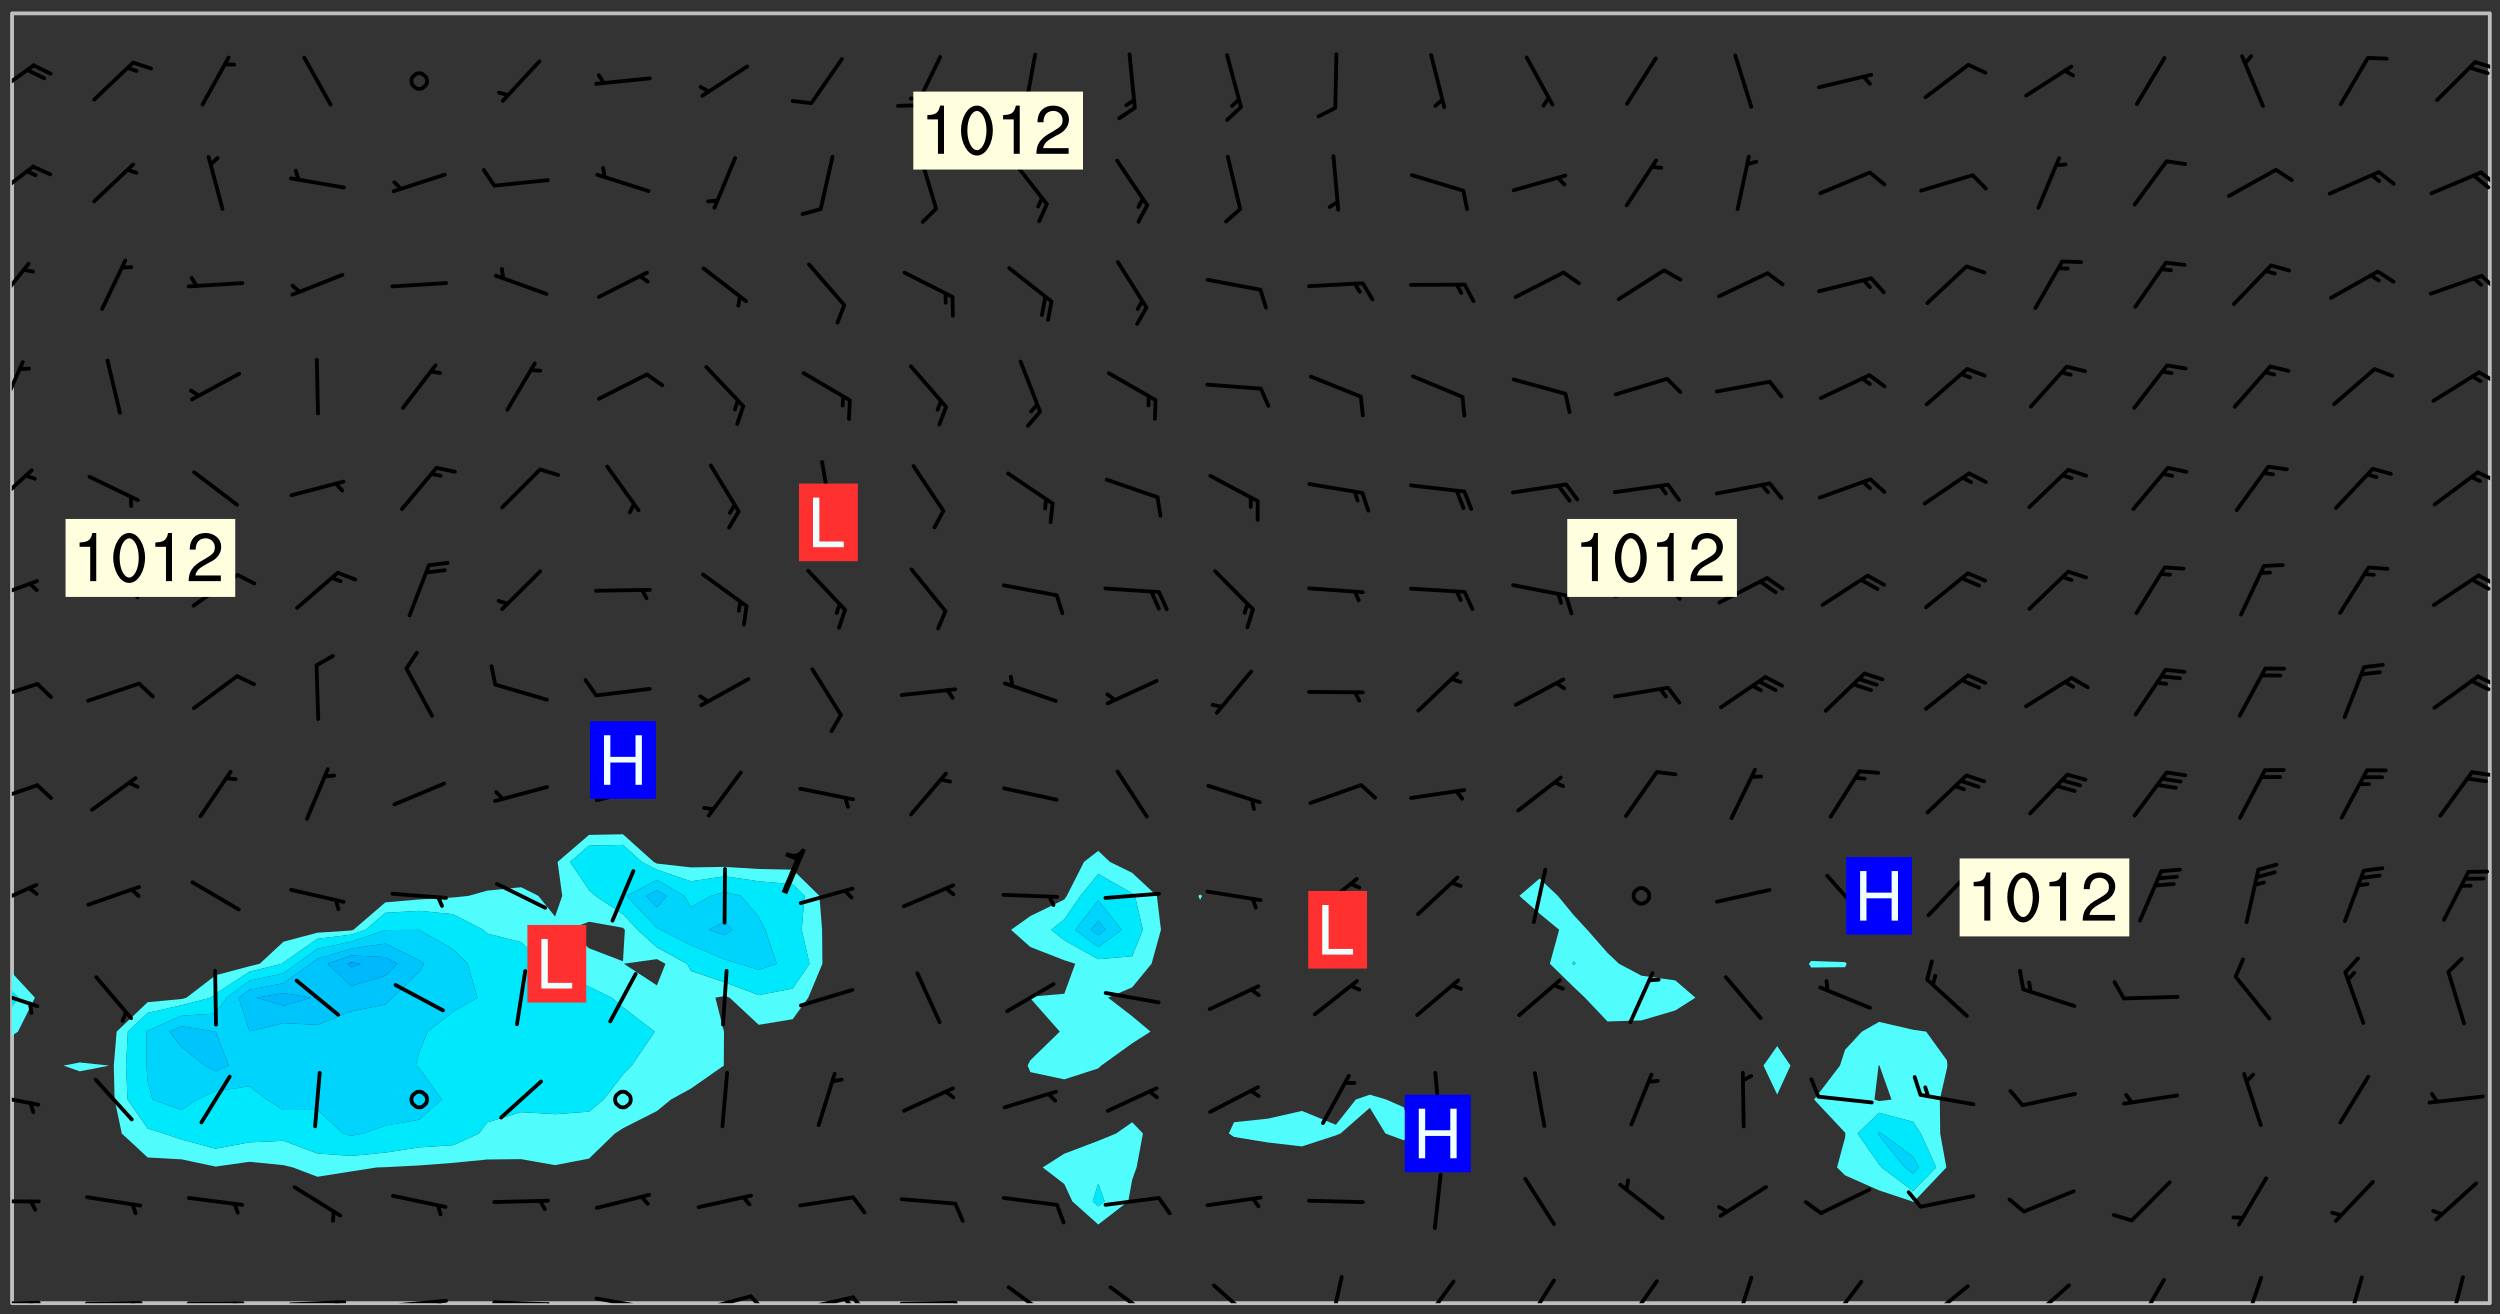 <svg xmlns="http://www.w3.org/2000/svg" role="img" xmlns:xlink="http://www.w3.org/1999/xlink" viewBox="142.45 309.95 326.84 171.84"><rect x="142.45" y="309.95" width="326.84" height="171.84" fill="#333333" stroke="none"/><defs><clipPath id="a"><path d="M144 445h1v35.328h-1zm0 0"/></clipPath><clipPath id="b"><path d="M144 311.672h1V438h-1zm0 0"/></clipPath><clipPath id="c"><path d="M144 311.672h324v168.656H144zm0 0"/></clipPath><clipPath id="d"><path d="M467 311.672h1v168.656h-1zm0 0"/></clipPath><clipPath id="e"><path d="M144 480h4v.328h-4zm0 0"/></clipPath><clipPath id="f"><path d="M146 480h2v.328h-2zm0 0"/></clipPath><clipPath id="g"><path d="M153 480h9v.328h-9zm0 0"/></clipPath><clipPath id="h"><path d="M159 480h2v.328h-2zm0 0"/></clipPath><clipPath id="i"><path d="M166 480h9v.328h-9zm0 0"/></clipPath><clipPath id="j"><path d="M172 480h2v.328h-2zm0 0"/></clipPath><clipPath id="k"><path d="M180 479h8v1.328h-8zm0 0"/></clipPath><clipPath id="l"><path d="M186 479h2v1.328h-2zm0 0"/></clipPath><clipPath id="m"><path d="M193 479h9v1.328h-9zm0 0"/></clipPath><clipPath id="n"><path d="M199 479h2v1.328h-2zm0 0"/></clipPath><clipPath id="o"><path d="M206 479h9v1.328h-9zm0 0"/></clipPath><clipPath id="p"><path d="M213 480h3v.328h-3zm0 0"/></clipPath><clipPath id="q"><path d="M220 479h8v1.328h-8zm0 0"/></clipPath><clipPath id="r"><path d="M227 480h2v.328h-2zm0 0"/></clipPath><clipPath id="s"><path d="M233 479h8v1.328h-8zm0 0"/></clipPath><clipPath id="t"><path d="M240 479h3v1.328h-3zm0 0"/></clipPath><clipPath id="u"><path d="M246 479h9v1.328h-9zm0 0"/></clipPath><clipPath id="v"><path d="M253 479h3v1.328h-3zm0 0"/></clipPath><clipPath id="w"><path d="M252 479h2v1.328h-2zm0 0"/></clipPath><clipPath id="x"><path d="M260 480h8v.328h-8zm0 0"/></clipPath><clipPath id="y"><path d="M267 480h2v.328h-2zm0 0"/></clipPath><clipPath id="z"><path d="M274 477h7v3.328h-7zm0 0"/></clipPath><clipPath id="A"><path d="M287 478h7v2.328h-7zm0 0"/></clipPath><clipPath id="B"><path d="M300 477h7v3.328h-7zm0 0"/></clipPath><clipPath id="C"><path d="M316 476h3v4.328h-3zm0 0"/></clipPath><clipPath id="D"><path d="M328 477h5v3.328h-5zm0 0"/></clipPath><clipPath id="E"><path d="M341 477h5v3.328h-5zm0 0"/></clipPath><clipPath id="F"><path d="M354 477h6v3.328h-6zm0 0"/></clipPath><clipPath id="G"><path d="M369 476h3v4.328h-3zm0 0"/></clipPath><clipPath id="H"><path d="M381 477h6v3.328h-6zm0 0"/></clipPath><clipPath id="I"><path d="M394 477h6v3.328h-6zm0 0"/></clipPath><clipPath id="J"><path d="M407 477h7v3.328h-7zm0 0"/></clipPath><clipPath id="K"><path d="M421 477h5v3.328h-5zm0 0"/></clipPath><clipPath id="L"><path d="M435 476h4v4.328h-4zm0 0"/></clipPath><clipPath id="M"><path d="M449 476h3v4.328h-3zm0 0"/></clipPath><clipPath id="N"><path d="M462 476h3v4.328h-3zm0 0"/></clipPath><clipPath id="O"><path d="M144 466h4v2h-4zm0 0"/></clipPath><clipPath id="P"><path d="M144 452h4v3h-4zm0 0"/></clipPath><clipPath id="Q"><path d="M144 439h4v3h-4zm0 0"/></clipPath><clipPath id="R"><path d="M144 425h4v4h-4zm0 0"/></clipPath><clipPath id="S"><path d="M144 412h4v4h-4zm0 0"/></clipPath><clipPath id="T"><path d="M465 410h3v2h-3zm0 0"/></clipPath><clipPath id="U"><path d="M144 399h4v3h-4zm0 0"/></clipPath><clipPath id="V"><path d="M466 398h2v2h-2zm0 0"/></clipPath><clipPath id="W"><path d="M465 398h3v3h-3zm0 0"/></clipPath><clipPath id="X"><path d="M144 385h4v4h-4zm0 0"/></clipPath><clipPath id="Y"><path d="M466 384h2v3h-2zm0 0"/></clipPath><clipPath id="Z"><path d="M465 385h3v3h-3zm0 0"/></clipPath><clipPath id="aa"><path d="M144 371h3v6h-3zm0 0"/></clipPath><clipPath id="ab"><path d="M466 371h2v3h-2zm0 0"/></clipPath><clipPath id="ac"><path d="M144 357h2v7h-2zm0 0"/></clipPath><clipPath id="ad"><path d="M466 358h2v3h-2zm0 0"/></clipPath><clipPath id="ae"><path d="M144 344h3v7h-3zm0 0"/></clipPath><clipPath id="af"><path d="M466 345h2v3h-2zm0 0"/></clipPath><clipPath id="ag"><path d="M144 331h4v6h-4zm0 0"/></clipPath><clipPath id="ah"><path d="M466 332h2v3h-2zm0 0"/></clipPath><clipPath id="ai"><path d="M465 332h3v3h-3zm0 0"/></clipPath><clipPath id="aj"><path d="M144 318h4v5h-4zm0 0"/></clipPath><clipPath id="ak"><path d="M465 317h3v3h-3zm0 0"/></clipPath><g id="al" clip-path="url(#clip1)"><path fill="#fff" fill-opacity="0" fill-rule="evenodd" d="M0 0h1000v1000H0zm0 0"/><path fill="#d3d3d3" fill-opacity="0" fill-rule="evenodd" d="M162.152 355.867l-.234.293.059.234.117.172.176.234.293.348.113.059.117-.172.059-.234.176-.176.465-.176h.699l.234.293.289.816.059.176.176.23.352.234.699.699.172.176.234.348.234.41.289.582.41.465.23.234.234.176.117.23.176.293.172 1.164v.234l.059.289.059.117.117.117.348.41.117.172.176.176.176.234.117.172.172.352.059.234.234.406.234-.059-.176.176-.059.93h-.582l-.234-.113-.348.113-.117.117-.059.293-.059.176-.117.172-.465.293-.059.234-.059.113v.645l.059.172v.41l.059.059v.406l.059.406.117.176.059.059.23.641-.059.293v.699l-.059.582v.234l-.059.23-.055.352v1.922l.055.117h.426l-.367.117-.023.352.891 1.168 1.742.539 1.34.359v.539l.09.809.535.715 1.52.27.891-.086.09 1.164.535.18 1.16-.18 2.055-.984 1.16-.363 1.879-.176 1.695-.18-.18.719-1.516.086-1.25.09-.805.27-1.074.809.27.719.535.898-.18.625-.266.809.266 1.078.625.898.805.18 1.25-.18-.266.723.098.504.055.293v.172l.059.293v.406l.176.117.352.117h.406l.293-.176.113-.117.059-.117.117-.23.059-.176.352-.465.23-.176.176-.059.176.059.059.176.117.988.055.469.059.172.117.234.176.059.816.059h.289l.117.234.059.406.059.352v1.105l.117.293.117.348.289.699.176.352.582.754.352.176.172.059.469.234.641.465.348.234.293.176.293.055.23.062.816.348.293.176.113.172.352.352.117.176.523.641v.289l.059.352v.348l.059.352.059.289.117.059.172.059h.176l.582.234.176.117.176.289.176.234.113.234.293.23.117.117v.41l.059.055.289.234.234.117.059.117.117.172.059.117.23.234.059.176.234.059.117.059-.117.113-.059.117v.117l-.117.293-.117.289v.582l.176.117.117.059.059.117.117.117.113.059.176.348.059.352.059.406v.176l-.059.176-.117.699v.172l.117.176.293.293h.406l.176.117.117.172.117.293v.234h-.527l-.23-.234h-.234l-.176.059-.059.699.059.348.117.176.176.41.117.23.289.469.176.055h.523l.234.059.758.641.059.293v.234l.059.059.23.348v.352l-.117.172v.293l.293.289.293.176.172.059.293.176.293.117.582.406.289.234.293.176.219.16.016.012.23.176.641.523.176.234.117.176.176.176.113.172v.641l.117.176.469.117.582.117.234.059.23.113.293.117.113.059.586.352.289.172.176.062.176.055.176.059.699.352.289.176.234.055.289.176.234.117.641.406.293.117.172.059.234.059.41.059.23.059.234.117.059.172-.41.176.469.059.059.293.113.234.176.055.234.059.176.059.406.117.641.234.117.172.059.234v.176l-.059.117-.059.406.234.234.117.059.348.117.641.23.176.117.289.117.176.176.234.465.582 1.105.176.176.348.176.176.117.352.117 1.047.523.234.059.465.113.293.059.465.176.758.582.234.234.348.465.176.176.289.234.816.699.293.176.289.289.293.176.293.289.695.641.176.176.293.234.289.234.469.289.641.582.348.234.234.293.348.348.352.465.934.992.348.406.117.176.234.059.113.117.645.176.23.113.234.059.293.176.23.117.934.699.406.406.234.176.406.176.234.117.816.348.348.234.234.117.293.289.23.117.758.352.352.172.23.059.293.117.234.059.871.176h.816l.469.23.172.059.875.699.465.117.293.059.176.059.23.059.469.059.348.059.352.059.406.059h.293l.172.059v.23l.176.176h.293l.348.059.352.059.699.117h.641l.465-.234.293-.176.172-.117.41-.172.289-.176.934-.465.469-.293.523-.293.465-.172.465-.176 1.051-.465.289-.117.41-.117.289-.117.527-.176 1.516-.699.582-.348.289-.059.293-.059.348-.117.875-.23.352-.117h.113l.234-.059.875-.234.234-.059h.812l.352-.059.816-.117.172-.059.352-.055.293-.059.23-.059.816-.176.176-.059h.348l.234-.059.465-.117.758-.172.234-.059h.348l.41-.117.289-.059 1.285-.059h.289l.41-.059.23-.059h.176l.875-.117h.406l.41-.117h.348l.352-.113.871-.059h1.75l1.047.289.41.117.289.117.352.117.289.117 1.051.172.289.059h.293l.293.059.172.059.41.059.172.059.117.059h.117l.117.059.352.059h.113l.41.066 1.922.395 1.926.395 1.52.449 1.695.719 2.145.805 1.605-.719 1.43-.805 1.16-1.078 1.25-.449 3.035-.719 1.875-.359 2.145-1.348 2.234-1.254 2.5-1.258 1.695-.449 1.785-.18 1.16-.27.625.539 1.34-.27.715-.988.984-1.344.445-.18.805-.359 1.875-.539 1.785-.449 1.25-.27 1.16-.09 1.699-.09 1.961-.27 1.25-.09h.539l.625-.09h.891l2.145-.18 2.41-.18 2.59-.09 1.695.18 1.609.09 1.43.359 1.16.719 1.875.988 1.16 1.527.266.715.629.09.355.898.535.539.535 1.527 1.074.359h.535l-.805.535.09 1.707.715 2.695.891.805.895.988.715 1.258 1.785.539 1.52-.18.355 1.344 1.609-.805.98-.539.27.27.316-.215.219-.145.801.449.449-.359h.355l.535-.27.539-.719.535-.27.625-.988 1.16.449.84.371 1.395.617 1.695-.18h1.605l1.785.09.18-1.707.535-1.344.805.27.492.848.402.406-.09.539v.359l.715.449.711-.27h1.43l.359.988.445 1.258.715 1.344 1.25.629 1.695.629.715-.18.18-.539.98-.09.449.359.086 1.258-.266.629-.535.18v.539l.715.984.266.539.984.988.801 1.078-.266.359-.09.898-.625 2.332-.355 2.066-.09 1.793-.18.719-.09.539v1.438l-.98 1.883-.359 1.707-.535.898-.805 1.168-.266.539 2.055 1.254.086.359-.355.539-.09-.18v.809l.09 1.438-.445.715-1.074.094-.266.715.535.898.805.719 1.16.809 1.34.27.445.359-.355.449-1.789-.09-1.25-.449-.715-.719-.625-.09-.176 3.59-.188 1.309h89.359V311.703h-55.27v49.082l.762.125 3.289.543 2.023 2.836v2.754l2.352.332 2.348.332h4.051l-1.379 4.16-2.023.707-2.023.703-.543.344-2.594 1.617-.188.117-2.023-2.078-.73-2.742-2.672-2.078-1.375-3.5-.066-.082-1.957-2.672 2.75-1.418v-49.082H294.422v91.414l.117.031.133.012.074.074.105.047.09.059.086.059.09.059.297.297.059.09.031.117.027.117.016.137-.031.117-.059.09-.059.086-.043.105-.047.102-.027.121v.145l.176.27.148.148.074.086.074.074.043.105.062.09.059.086.043.105.059.09.047.102.043.105.059.086.117.18.074.074.062.086.059.09.043.105.059.09.059.086.062.09.059.09.043.102.117.18.074.074.059.086.074.074.09.059.105.047h.148l.133-.016.133.016.102-.047.074-.074.047-.102-.016-.133v-.148l-.047-.105-.027-.117-.047-.102-.027-.121-.043-.102-.062-.09-.043-.102-.043-.105-.031-.117-.016-.133-.012-.137.086-.059.059-.086.121-.031.043.105.016.133v.117l.059.102.059.09.09.059.148.148.059.09.043.105-.012.102.086.059.105.047.086.059.09.059.074.074-.117.027-.105.047-.086.059-.074.074-.059.09-.062.086-.027.121-.047.102-.043.105-.031.117-.012.133-.016.133v.148l.027.117.047.105.043.102.059.09.074.074.09.059.074.074.09.059.059.09.043.105.047.102.117.031.133.016h.148l.117-.031.105.043.043.105.047.102.027.121L299.5 410l.027.117.031.121.027.117.105.043.102.047.133-.016.148.148.062.086.074.074.07.074.09.062.105.043.102.043.117.031.137.016.117-.031.074-.074.027-.117-.012-.133-.031-.121-.027-.117.043-.105h.117l.09.062.117.027h.148l.133.016h.148l.133.016.133-.016h.148l.133-.016.133-.012.137.012.117-.027.133-.016.191-.059-.059.176-.016.133-.027.121-.016.133-.059.086-.133.016-.105.047-.105.043-.117.031-.117.027-.266.031h-.148l-.133.016-.074.074.059.086.148.148.117.18.074.07.09.062.09.059.086.059.09.059.102.043.105.062.105.043.086.059.105.047.102.043.18.117.059.09-.043.102-.047.105.016.133.223.223.059.09.043.102.031.121.043.102.016.133.031.117.012.137.031.117.148.148.102.043.105.043.117.031.133.016.137.016h.117l.117-.031.09-.059.043-.105.047-.102.043-.105.031-.117.012-.133v-.148l-.012-.133-.016-.133-.031-.117-.043-.105-.047-.105-.043-.102-.043-.105-.016-.133.016-.133.027-.117.031-.117.027-.121.047-.102.09-.059.086-.062.074-.074.09-.059.223-.223.059-.086.074-.074.117-.18.059-.086v-.148l-.074-.074-.102-.047-.105-.043-.102-.043-.059-.09-.047-.105-.027-.117.09-.059.117-.031.102-.043.18-.117.148-.148.012-.133-.012-.105-.09-.059-.133.016h-.148l-.133.016-.133-.016-.121-.031-.086-.059-.074-.074-.059-.09-.062-.086-.117-.18-.059-.086.031-.121.086-.059.121-.031.059-.086v-.121l-.031-.117-.059-.09-.059-.086-.047-.105-.027-.117-.016-.133.059-.09.074-.074.09-.059.117-.18.074-.074.059-.086.148-.148.121-.031.133-.016.133.016.074.074.043.105.016.133-.031.117-.117.031-.133.012-.148.148-.043.105-.047.102-.027.121-.031.117v.148l.031.117.043.105.059.09.074.07.074.074.117.031.121.027.117-.027.133-.016h.117l.09.059.074.074.047.105.059.086.102.047.133.016.105.043.086.059-.012.105-.074.074-.18.117-.059.09-.09.059-.07.074-.074.074-.062.09-.027.117-.016.133.016.133-.016.133v.148l.016.133.027.117.031.121.074.074.09.059.086.059.09.059.117.031v.086l-.102.047-.09.059-.266.031-.117.027h-.148l-.105.043-.102.047-.059.09-.062.234-.012.133-.031.121-.016.133v.293l-.012.133.012.137.016.133.133.016.133.012.121.031.086.059.074.074.047.105.043.102.016.133v.445l-.016.133v.445l.031.266.027.117.016.133.031.117.086.211.031.266v.148l-.031.117-.027.117-.031.121-.027.117-.031.117-.031.121-.012.133-.016.133.09.059.117-.031.102.016.047.105-.031.266v.441l-.043.105-.047.105-.043.102-.043.105-.059.086-.031.121-.043.117-.031.117-.016.133.016.133.059.09.105.047.086.059.059.086-.012.137-.031.117-.043.102v.445l-.016.133v.148l-.031.117-.043.105-.027.117-.047.105-.043.102-.031.121-.027.117-.031.133-.031.117-.027.117-.043.105-.031.117-.031.121-.012.133-.016.133v.297l.027.117v.148l.047.398.027.117.059.09.121.031h.148l.133-.016.059.09v.117l-.059.09-.09.059-.102.043-.105.047-.09.059-.086.059-.137.016-.117-.031-.133-.016-.102.047-.062.086-.012.137-.016.133-.031.117-.027.117-.016.133-.031.121v.297l.016.133.031.117v.148l.012.133v.148l-.027.117-.047.102-.027.121-.031.117-.059.09-.074.074-.102.043-.105.047-.117.027-.121.031-.102-.047.059-.086.105-.047.027-.117.031-.117.027-.121.031-.117v-.148l.016-.133-.031-.117-.043-.105-.105.016-.074.074-.102.043-.09.062-.074.074-.043.102-.016.133-.031.117L304.25 426l-.031.117-.027.117-.031.121-.027.117-.031.117-.043.105-.09.059h-.09l-.117-.031-.031-.086.016-.137-.031-.117v-.148l-.012-.133v-.148l-.062-.234-.027-.121-.043-.102-.047-.105-.059-.086-.059-.09-.043-.105-.062-.086-.148-.148-.07-.074-.105-.047-.105-.043-.102-.043-.297-.297-.09-.074-.086-.059-.105-.043-.09-.062-.086-.059-.105-.043-.09-.059-.086-.062-.074-.07-.105-.047-.086-.059-.105-.043-.09-.062-.102-.043-.105-.043-.086-.059-.105-.047-.105-.043-.102-.047-.09-.059-.102-.043-.105-.043-.09-.062-.117-.027-.133-.016-.133.016H299.75l-.133.016-.117-.031-.09-.059-.074-.074-.09-.059-.102-.047h-.148l-.121-.027-.102-.043-.074-.074-.117-.18-.09-.059-.102-.043-.09-.062-.105-.043-.09-.059-.086-.059-.105-.047-.059-.086-.059-.09-.043-.105-.047-.102-.074-.074-.086-.059-.074-.074-.09-.059-.223-.223-.043-.105-.031-.266.105-.043h.145l.105.043.074.074.09.059.086.059.105.047.09.059.148.148.07.074.148.148.062.086.074.074.086.059.074.074.09.062.09.059.086.059.27.176.102.047.105.043.102.043.047-.074.059-.086.074-.074.07-.074.105.043.074.074.059.09.043.102.047.105.043.105.121.027.117-.027.074-.09.043-.105.059-.09.074-.074.105-.043.117-.027.133.012.09.059.148.148.059.09.043.105.047.102.043.105.043.102.105.047.105.043.133.016.086-.059.059-.09.074-.074.105-.043.117.027.105.047.102.043.105.043.102.047.18.117v.117l-.016.133.016.133.016.137.059.086.102.047.121.027.117.031h.148l.117-.031.059-.09.18-.117.059-.09.074-.074.059-.086.117-.18.18-.117.117.031.09.059.043.074-.016.133v.117l.09.059h.148l.133-.016.133-.012.266-.031.105-.043.117-.031.121-.027.074-.074.07-.074.062-.09-.016-.105-.047-.102-.102-.043-.105-.016-.117.027-.266.031h-.148l-.074-.074-.09-.059-.117-.031-.117-.027-.133-.016h-.148l-.133.016h-.297l-.105-.047-.148-.148-.043-.102-.059-.09.223-.223.086-.059.105-.043.117-.031.133-.016.133.016.137.016.102.043.133-.012.09-.062.102-.043.062-.09-.047-.102-.09-.059-.117-.031-.102-.043-.059-.09-.062-.09v-.117l.016-.133.105-.047.074-.07v-.121l-.09-.059-.031-.117.09-.059.074-.074.043-.105.059-.09.047-.102.016-.133v-.148l-.047-.105-.043-.102-.09-.059-.133-.016-.102-.043-.137-.016-.117-.031h-.445l-.133-.016-.133-.012-.133-.016-.117-.031h-.148l-.133-.016-.133-.012-.266-.031-.121-.043-.086-.059-.074-.074v-.148l.012-.133.105-.047.102-.043.133-.016h.152l.133-.016h.293l.121.031.102.043.09.059.234.062.121-.047.09-.059.102-.043.133-.016.105.043.102.047.133.012.121-.027h.145l.121-.031.117-.027.105-.047.074-.074.086-.059.148-.148.059-.086.047-.105.027-.117.016-.105-.102-.043-.09-.059-.117-.031-.105-.043-.09-.062-.074-.086-.074-.074-.102-.043-.105-.047-.102-.043-.059-.09-.047-.102-.086-.211-.062-.086-.059-.09-.074-.074-.086-.059h-.27l-.117.031-.09.059-.102.043-.133.016-.105-.016-.027-.117-.062-.09-.117-.031-.102-.043-.148-.148-.031-.117-.016-.105.074-.074.18-.117.117-.027.117-.031.137.016.102.043.105.043.102.047.105.043.117.031.133.016.117.027.133.016.105-.016.09-.059-.074-.074-.105-.043-.074-.074-.074-.09-.148-.148-.086-.059-.09-.059-.074-.074-.09-.059-.102-.047-.121-.027-.102-.047-.105-.043-.117-.031-.102-.043-.121-.031h-.148l-.117.031-.105.043-.086.062-.18.117-.086.059-.09.059-.105.047-.086.059-.105.043-.102.043-.105.047-.074.074-.059.09-.059.086-.047.105-.059.086-.074.074-.133-.012-.117-.031h-.117l-.074.074-.09.059-.074.074-.09.059-.086.059-.105.047-.102.043-.137.016-.102-.043-.148-.148-.105-.047h-.086l-.105.047-.102.043-.121.031-.117-.031-.074-.074v-.117l.031-.121.074-.07.059-.09.074-.074.117-.031.105-.043h.293l.133-.016.137-.016.102-.043.09-.059.102-.047.09-.059.133-.012.09.059.133.012.09-.059.086-.059.105-.043.09-.059.086-.062.09-.059.148-.148.059-.086.059-.09.105-.043.133-.016.117.027.121.031.059-.059.059-.09.031-.266.027-.117.105.012.133.016.102-.043.09-.059.059-.09.074-.074.059-.09.047-.102.012-.133-.012-.133-.047-.105-.148-.148-.059-.09-.059-.086-.043-.105v-.445l.016-.133v-.148l.012-.133-.059-.059-.09.059-.102-.043-.18-.117-.086-.059-.062-.09-.059-.09-.074-.074-.086-.059-.121.031-.102.012-.105.047-.086.059-.105.043-.148.148-.09.059-.086.059-.09.062-.105.043-.133.016v-.121l.105-.043.117-.031.074-.07.043-.105v-.148l-.027-.117-.148-.148-.133-.016h-.148l-.117.031-.105.043-.102.043-.09.062-.117.027-.074-.074.012-.133-.043-.102-.043-.105-.09-.059-.117.027-.121.031-.117.031-.102.043-.121.031-.102.043-.105.043-.09.059-.102.016v-.117l.016-.133-.059-.09-.074.043-.148.148-.059.09-.074.074-.047.105-.043.102-.074.074-.059.09-.074.074-.059.086-.074.074-.09.062-.074.07-.074.074-.102.016-.133.016-.105-.043v-.121l.148-.148.043-.102.059-.09.047-.102.043-.105.059-.09.031-.117.043-.102.031-.121.027-.117.047-.105.043-.102.043-.105.074-.07.09-.062.09-.059.102-.043h.297l.266-.031.105-.043-.074-.074-.117-.031-.105-.043-.09-.059-.102-.047-.09-.059-.102-.043-.105-.043-.09-.062-.086-.059-.105-.043-.102-.043-.121-.031-.117-.031-.102-.043L297.5 410.25l-.102-.043-.09-.059-.043-.105-.016-.133.102-.043.133-.016.137.016.133-.016.102-.043.059-.09.016-.105-.09-.059-.074-.074-.102-.043-.09-.059-.148-.148-.043-.105-.016-.133v-.293l-.059-.09-.09-.059-.074-.074-.043-.105-.031-.117-.059-.09-.074-.074-.117-.027-.074-.074-.09-.059-.09-.062-.086-.059-.074-.074-.059-.086-.047-.105-.086-.059-.148-.148-.195-.059-.133.016-.102.043-.074.074-.047.102-.043.105-.059.09-.059.086-.297.297-.09.059h-.086l-.062-.086-.043-.105.031-.117.059-.09.027-.117-.012-.133-.09-.062-.105.047-.117.027-.117.031-.27.176-.102.047-.117.027-.105.047-.09.059-.102.043-.059-.086-.047-.105.016-.133.047-.105.07-.074.074-.07.059-.09v-.148l-.043-.105h-.238l-.102.047-.031.117-.027.117-.031.121-.074.043-.133.016-.074-.047-.043-.102-.043-.105-.047-.102-.043-.105-.121.031-.102.043-.133.016-.117.031-.105.043-.09.059-.102.047-.121.027-.133.016-.102-.043-.059-.09-.047-.105-.043-.102-.043-.105v-.117l.059-.09.086-.059.18-.117.102-.047.105-.043.105-.059.102-.043.09-.062.102-.043.105-.059.102-.047.09-.059.105-.043.102-.043.09-.062.102-.043.137-.016.117.031.102.043.121.031.102.043.105.047.102.043.105.043.102.047.105.043.102.043.105.047.086.059.105.043.117.031.105.043.102.047.09.059.105.043.102.043.105.047.117.027.102.047.121.027h.148l.086-.059.016-.102.059-.09-.027-.117-.074-.074-.117-.18-.074-.074-.09-.074-.18-.117-.086-.059-.105-.043-.102-.047-.27-.176-.059-.09-.074-.074-.059-.09-.043-.102-.031-.117-.016-.137v-.562l-.012-.133-.016-.133-.031-.117-.016-.133-.012-.133-.031-.121-.223-.223-.059-.086-.016-.105.031-.117.133-.016v-91.414H172.992v1.453l-.059.234-.352 1.051-.172.523-.117.348-.176.41-.117.172-.234.293-.23.059h-.352l-.117.059-.23.406v.293l.117.176.23.23.117.234.641.758.293.465.176.234.23.352.234.348.641.816.176.465.172.41.117.695.176.469.117 1.398.059.465v.875l.117 1.047v4.781l-.059.465-.352 1.281-.176.523-.113.41-.352.93L172.934 336l-.234.582-.117.176-.172.348-.176.406-.352.816-.059.293-.113.293-.117.289-.059.176-.117.875-.059.406-.059.117-.059.176-.059.172-.23.527-.117.172v.234l-.117.234-.059.172-.176.586v.289l-.059.176v.293l-.059.113-.059.527v.172l-.055.234v2.621l-.176.816-.117.176-.176.234-.117.172-.113.234-.586.934-.23.289-.293.465-.176.234-.289.352-.352.699-.113.23-.176.41-.176.23-.406.527-.816.699-.293.172-.289.234-.176.117-.176.176-.523.406-.527.176-.172.176-.234.055-.641.176h-.758m12.211 31.023l-1.074.449.359.895 1.25-.715.445-.539-.98-.09"/><path fill="#d3d3d3" fill-opacity="0" fill-rule="evenodd" d="M201.508 416.598h-.895l.449.629.98.359.805-.09.445-.988-.176.09-.715-.355-.895.355m154.621 59.07l-.059-.523v-.293l.113-.293.059-.23.469-.469h.113l.117-.113.117-.059h.176l.234-.059h.348l.234.059.117.059.23.172.059.176.117.582v.293l-.117.176-.172.289-.176.176-.527.523-.23.234-.117.059h-.176l-.117-.059-.406-.293-.176-.117-.117-.059-.059-.113-.055-.117m6.641-10.957l-.059-.172v-1.109l.059-.172.176-.059.172-.059h.176l.234-.059.117.059.059.699-.059.172-.117.176-.117.059-.234.523-.113.059h-.234l-.059-.117m9.613-14.391l-.117-.176v-.699l.293-.875.117-.172.176-.352.113-.23.117-.293.352-.758.117-.23.172-.234h.176l.117-.059h.641l.117.059.234.234.172.113.352.293.117.117.113.176v.113l.117.059.117.117v.699l-.059.176v.23l-.059.176-.348 1.051-.117.23-.117.234-.117.059-.23.234-.641.289h-.875l-.41-.117-.641-.465"/><path fill="none" stroke="#bebebe" stroke-linecap="round" stroke-linejoin="round" stroke-miterlimit="10" stroke-width=".5" d="M467.957 311.695H144.027v168.625h323.93v-168.625"/><g clip-path="url(#a)"><path fill="#fff" fill-opacity="0" fill-rule="evenodd" d="M144 475.891v4.438h.004H144v-34.973 30.535"/></g><g clip-path="url(#b)"><path fill="#fff" fill-opacity="0" fill-rule="evenodd" d="M144 435.945v1.176-125.449h.004H144V435.945"/></g><path fill="#50fcfc" fill-rule="evenodd" d="M144 441.676v3.68l.004-.004v-3.68l-.004.004"/><path fill="#00e8fc" fill-rule="evenodd" d="M144 439.48v2.195l.004-.004v-2.188l-.004-.004"/><path fill="#50fcfc" fill-rule="evenodd" d="M144 437.121v2.359l.004.004v-2.363H144"/><g clip-path="url(#c)"><path fill="#fff" fill-opacity="0" fill-rule="evenodd" d="M144.004 480.328v-34.977l.797-.531 2.215-4.438-3.012-3.262V311.672h8.871v137.18l-2.133.41 2.133.75 3.844-.75-3.844-.41V311.672h71.016v107.344l-4.438.086-4.109 3.527.609 4.441-.938 2.707-2.191-2.707-2.25-1.129-4.438.449-2.426.68-2.012.211-4.438.258-4.441.387-4.168 3.582-.27.09-4.438.289-4.438 1.18-3.102 2.879-1.34.328-4.438 1.184-3.801 2.926-.637.168-4.438.422-4.055 3.848-.375 4.441.109 4.438.938 4.438 3.383 3.133 4.438.246 4.438.945 4.438-.625 4.441.438 1.23.301 3.207 1.219 4.438-.703 3.328-.516 1.109-.031 4.441-.234 4.438-.336 4.438-.438 4.438-.047 4.441.785 4.438-.855 3.383-3.281 1.055-.688 4.438-2.25 1.828-1.5 2.609-1.434 4.309-3.004.023-4.441-1.125-4.438 1.234-.238.625.238 3.812 3.547 4.438-.738 2.031-2.809 1.855-4.438-.043-4.438-.352-4.438-3.492-3.426-4.438-.09-4.438-.273-4.441.066-4.438-.5-.422-.219-4.016-3.613V311.672h62.137V421.188l-1.859 1.441-2.25 4.441-.328.477-4.438 2.168-2.523 1.793 2.523 2.25 4.438 1.73 1.434.457-1.434 3.926-4.438.375-.441.137.441.074L281 444.82l-3.848 3.746-.355.695.355.852 4.438.949 4.438-1.43.395-.371 4.043-2.914v10.32l-2.09 1.469-2.348.961-4.438 1.684-2.824 1.793 2.824 2.172 1.055 2.27 3.383 3.023 3.926-3.023.512-2.824.578-1.617.832-4.438-1.41-1.469v-10.32l2.398-1.527-2.398-2.012-3.156-2.426 3.156-1.352L293 435.945l1.227-4.438-.535-4.438-3.227-3.008-2.922-1.434-1.516-1.441V311.672h13.316v115.23l-.23.168.23.523.262-.523-.262-.168V311.672h22.191V453.066l-1.832.633L317.098 457l-4.441-1.812-4.438 1.008-4.438.469-.68 1.473.68.453 4.438.727 4.438.512 4.441-1.445.605-.246 3.832-3.359 2.039 3.359 2.398.898 1.141-.898-1.141-3.426-2.305-1.012-2.133-.633V311.672h22.191V424.812l-2.641 2.258 2.641 2.324 2.559 2.113-1.215 4.438 3.094 3.02 1.496 1.418 2.941 3.109 4.441-.137 4.438-1.309 2.617-1.664-2.617-2.254-4.438-.625-2.938-1.559-1.504-1.426-2.648-3.012-1.789-1.941-2.051-2.496-2.387-2.258V311.672h31.066v135.039L373 449.262l1.793 3.789 1.738-3.789-1.738-2.551V311.672h4.441v123.914l-.297.359.297.492 4.438-.039.211-.453-.211-.211-4.438-.148V311.672h8.875v131.875l-2.238 1.273-2.199 2.363L383 449.262l-3.383 4.438 4.055 4.328.035.109-.035.523-1.059 3.914 1.059 1.039 4.438 1.965 4.32 1.438.117.094.148-.094 4.215-4.441-.809-4.438-.047-4.438.93-4.07.059-.367-.059-.684-2.719-3.758-1.719-.246-4.438-1.027v-131.875h79.887v168.656H144.004"/></g><path fill="#50fcfc" fill-rule="evenodd" d="M144.801 444.82l-.797.531v-3.68l.832-1.289-.832-.898v-2.363l3.012 3.262-2.215 4.438"/><path fill="#00e8fc" fill-rule="evenodd" d="M144.836 440.383l-.832 1.289v-2.188l.832.898"/><path fill="#50fcfc" fill-rule="evenodd" d="M152.875 450.012l-2.133-.75 2.133-.41 3.844.41-3.844.75m4.559 3.688l-.109-4.438.375-4.441 4.055-3.848 4.438-.422.637-.168 3.801-2.926 4.438-1.184 1.34-.328 3.102-2.879 4.438-1.18 4.438-.289.27-.09 4.168-3.582 4.441-.387v1.492l-4.441.254-2.586 2.223-1.852.633-4.438.535-4.438 3.09-.195.18-4.246 1.035-4.438 2.898-.656.504-3.781.988-4.438.992-2.59 2.457-.238 4.441.191 4.438 2.637 3.793 2.07.645 2.367.789 4.438 1.195 4.438-.824 4.441-.203 4.438 1.66 4.438.32 4.438-.438 4.441-.684 4.438-.289 3.367-1.527 1.07-1.449 4.438-1.34 4.441.27 4.438-.336 1.898-1.582 2.539-3.254 1.141-1.184 3.023-4.441-4.164-3.172-1.469-1.266-2.969-1.449-4.438-1.84-1.336-1.148-3.105-2.832-4.438-1.121-.484-.484-3.953-2.039-4.438-.438v-1.492l4.438-.258 2.012-.211 2.426-.68 4.438-.449 2.25 1.129 2.191 2.707.938-2.707-.609-4.441 4.109-3.527 4.438-.086v1.395l-4.438.09-2.484 2.129 2.484 3.684v4.141l-2.863 1.055 2.863 2.41 4.438 1.703.25-4.113-.25-.266-4.438-.789v-4.141l.832.758 3.605 2.398 1.914 2.039 2.523 2.309v1.523l-4.312.605 4.312 2.828 1.125-2.828-1.125-.605v-1.523l3.949 2.129.488.941 4.441 1.484 4.438 1.672 4.438-.859 2.199-3.238-1.023-4.438.383-4.438-1.559-1.531-4.438-.375-4.438-.656-4.441.656-4.438-1.516-1.973-1.02-2.465-2.219v-1.395l4.016 3.613.422.219 4.438.5 4.441-.066 4.438.273 4.438.09 3.492 3.426.352 4.438.043 4.438-1.855 4.438-2.031 2.809-4.438.738-3.812-3.547-.625-.238-1.234.238 1.125 4.438-.023 4.441-4.309 3.004-2.609 1.434-1.828 1.5-4.438 2.25-1.055.688-3.383 3.281-4.438.855-4.441-.785-4.438.047-4.438.438-4.438.336-4.441.234-1.109.031-3.328.516-4.438.703-3.207-1.219-1.23-.301-4.441-.438-4.438.625-4.438-.945-4.438-.246-3.383-3.133-.938-4.438"/><path fill="#00e8fc" fill-rule="evenodd" d="M159.117 453.699l-.191-4.438.238-4.441 2.59-2.457 4.438-.992 3.781-.988.656-.504 4.438-2.898 4.246-1.035.195-.18 4.438-3.09 4.438-.535 1.852-.633 2.586-2.223 4.441-.254v2.488l-4.441.023-4.438 1.504-4.438.941-2.699 1.957-1.738 1.246-4.441.969-3.027 2.223-1.41 2.074-4.438.285-4.438 1.934-.152.145-.004 4.441.156 2.152.648 2.285 3.789 1.363 2.074-1.363 2.363-1.086 4.438-.652 2.227 1.738 2.215 1.367 4.438-.016 3.34 3.086 1.098.305 1.562-.305 2.875-1.027 4.441-.777 2.961-2.633-2.961-4.098-.457-.34.457-1.727 1.113-2.715 3.324-2.598 3.184-1.84-1.297-4.438-1.887-1.887-4.438-2.539v-2.488l4.438.438 3.953 2.039.484.484 4.438 1.121 3.105 2.832 1.336 1.148 4.438 1.84 2.969 1.449 1.469 1.266 4.164 3.172-3.023 4.441-1.141 1.184-2.539 3.254-1.898 1.582-4.438.336-4.441-.27-4.438 1.34-1.07 1.449-3.367 1.527-4.438.289-4.441.684-4.438.438-4.438-.32-4.438-1.66-4.441.203-4.438.824-4.438-1.195-2.367-.789-2.07-.645-2.637-3.793"/><path fill="#00d4fc" fill-rule="evenodd" d="M161.754 451.414l-.156-2.152.004-4.441.152-.145 4.438-1.934v1.371l-1.578.707 1.578 2.043 3.051 2.398 1.387.723 1.734-.723-1.734-4.434v-.008l-4.438-.707v-1.371l4.438-.285 1.41-2.074 3.027-2.223 4.441-.969 1.738-1.246 2.699-1.957 4.438-.941 4.438-1.504v1.766l-4.438.645-4.438 1.352-.887.641-3.551 2.547-4.441.848-1.422 1.043 1.422 4.395 4.441-1.07 4.438.227 4.438-1.762 4.438-.902.973-.887 3.469-3.418.645-1.02-.645-.457-4.441-2.18v-1.766l4.441-.023 4.438 2.539 1.887 1.887 1.297 4.438-3.184 1.84-3.324 2.598-1.113 2.715-.457 1.727.457.34 2.961 4.098-2.961 2.633-4.441.777-2.875 1.027-1.562.305-1.098-.305-3.34-3.086-4.438.016-2.215-1.367-2.227-1.738-4.438.652-2.363 1.086-2.074 1.363-3.789-1.363-.648-2.285"/><path fill="#00c4fc" fill-rule="evenodd" d="M166.191 446.863l-1.578-2.043 1.578-.707 4.438.707v.008l1.734 4.434-1.734.723-1.387-.723-3.051-2.398m8.875-2.086l-1.422-4.395 1.422-1.043 4.441-.848v1.297l-3.547.594 3.547 1.043 3.648-1.043-3.648-.594v-1.297l3.551-2.547.887-.641 4.438-1.352v.906l-3.109 1.086 3.109 2.891 4.438-1.312 1.59-1.578-1.59-.871-4.438-.215v-.906l4.438-.645 4.441 2.18.645.457-.645 1.02-3.469 3.418-.973.887-4.438.902-4.438 1.762-4.438-.227-4.441 1.07"/><path fill="#00b8fc" fill-rule="evenodd" d="M179.508 441.426l-3.547-1.043 3.547-.594 3.648.594-3.648 1.043m8.875-2.59l-3.109-2.891 3.109-1.086v.906l-.516.18.516.48 1.25-.48-1.25-.18v-.906l4.438.215 1.59.871-1.59 1.578-4.438 1.312"/><path fill="#00a8fc" fill-rule="evenodd" d="M188.383 436.426l-.516-.48.516-.18 1.25.18-1.25.48"/><path fill="#fff" fill-opacity="0" fill-rule="evenodd" d="M219.453 430.453l-2.863 1.055 2.863 2.41 4.438 1.703.25-4.113-.25-.266-4.438-.789"/><path fill="#00e8fc" fill-rule="evenodd" d="M219.453 426.312l-2.484-3.684 2.484-2.129 4.438-.09 2.465 2.219 1.973 1.02v1.336l-3.961 2.086 3.961 4.191.488.246 3.949 2.012 4.441 1.863 1.883.562 2.555.801 2.348-.801-1.488-4.438-.859-1.684-2.359-2.754-2.078-.523-1.812.523-2.629 1.477-.852-1.477-3.586-2.086v-1.336l4.438 1.516 4.441-.656 4.438.656 4.438.375 1.559 1.531-.383 4.438 1.023 4.438-2.199 3.238-4.438.859-4.438-1.672-4.441-1.484-.488-.941-3.949-2.129-2.523-2.309-1.914-2.039-3.605-2.398-.832-.758"/><path fill="#fff" fill-opacity="0" fill-rule="evenodd" d="M228.328 435.34l-4.312.605 4.312 2.828 1.125-2.828-1.125-.605"/><path fill="#00d4fc" fill-rule="evenodd" d="M228.328 431.262l-3.961-4.191 3.961-2.086v1.336l-1.422.75 1.422 1.504 1.289-1.504-1.289-.75v-1.336l3.586 2.086.852 1.477 2.629-1.477 1.812-.523v3.906l-2.109 1.055 2.109.727.973-.727-.973-1.055v-3.906l2.078.523 2.359 2.754.859 1.684 1.488 4.438-2.348.801-2.555-.801-1.883-.562-4.441-1.863-3.949-2.012-.488-.246"/><path fill="#00c4fc" fill-rule="evenodd" d="M228.328 428.574l-1.422-1.504 1.422-.75 1.289.75-1.289 1.504m8.879 3.66l-2.109-.727 2.109-1.055.973 1.055-.973.727"/><path fill="#50fcfc" fill-rule="evenodd" d="M277.152 433.758l-2.523-2.25 2.523-1.793 4.438-2.168.328-.477 2.25-4.441 1.859-1.441v3.02l-2.332 2.863-2.105 3.062-1.715 1.375 1.715 1.379 4.438 2.465 4.438-.391 1.391-3.453-1.027-4.438-.363-.34-4.438-2.523v-3.02l1.516 1.441 2.922 1.434 3.227 3.008.535 4.438L293 435.945l-2.535 3.086-3.156 1.352 3.156 2.426 2.398 2.012-2.398 1.527-4.043 2.914-.395.371-4.438 1.43-4.438-.949-.355-.852.355-.695L281 444.82l-3.848-4.363-.441-.074.441-.137 4.438-.375 1.434-3.926-1.434-.457-4.438-1.73m4.438 30.988l-2.824-2.172 2.824-1.793 4.438-1.684v5.574l-.723 2.344.723.641.836-.641-.836-2.344v-5.574l2.348-.961 2.09-1.469 1.41 1.469-.832 4.438-.578 1.617-.512 2.824-3.926 3.023-3.383-3.023-1.055-2.27"/><path fill="#00e8fc" fill-rule="evenodd" d="M281.59 432.887l-1.715-1.379 1.715-1.375 2.105-3.062 2.332-2.863v3.43l-3.023 3.871 3.023 2.277 3.07-2.277-3.07-3.871v-3.43l4.438 2.523.363.34 1.027 4.438-1.391 3.453-4.438.391-4.438-2.465"/><path fill="#00d4fc" fill-rule="evenodd" d="M286.027 433.785l-3.023-2.277 3.023-3.871v2.66l-.945 1.211.945.711.961-.711-.961-1.211v-2.66l3.07 3.871-3.07 2.277"/><path fill="#00c4fc" fill-rule="evenodd" d="M286.027 432.219l-.945-.711.945-1.211.961 1.211-.961.711"/><path fill="#00e8fc" fill-rule="evenodd" d="M286.027 467.656l-.723-.641.723-2.344.836 2.344-.836.641"/><path fill="#50fcfc" fill-rule="evenodd" d="M299.344 427.594l-.23-.523.23-.168.262.168-.262.523m4.438 30.996l-.68-.453.68-1.473 4.438-.469 4.438-1.008 4.441 1.812 2.605-3.301 1.832-.633 2.133.633 2.305 1.012 1.141 3.426-1.141.898-2.398-.898-2.039-3.359-3.832 3.359-.605.246-4.441 1.445-4.438-.512-4.438-.727m39.945-29.195l-2.641-2.324 2.641-2.258 2.387 2.258 2.051 2.496v6.016l-.164.363.164.16.312-.16-.312-.363v-6.016l1.789 1.941 2.648 3.012 1.504 1.426 2.938 1.559 4.438.625 2.617 2.254-2.617 1.664-4.438 1.309-4.441.137-2.941-3.109-1.496-1.418-3.094-3.02 1.215-4.438-2.559-2.113"/><path fill="#00e8fc" fill-rule="evenodd" d="M348.164 436.105L348 435.945l.164-.363.312.363-.312.16"/><path fill="#50fcfc" fill-rule="evenodd" d="M374.793 453.051L373 449.262l1.793-2.551 1.738 2.551-1.738 3.789m4.441-16.613l-.297-.492.297-.359 4.438.148.211.211-.211.453-4.438.039m4.438 21.59l-4.055-4.328L383 449.262l.672-2.078 2.199-2.363 2.238-1.273v5.66l-.062.055-.535 4.438.598.203v1.527l-2.812 2.707 2.812 4.031.324.406 4.113 3.09 3.023-3.09-1.996-4.438-1.027-1.531-4.438-1.176v-1.527l1.633-.203-1.578-4.438-.055-.055v-5.66l4.438 1.027 1.719.246 2.719 3.758.059.684-.059.367-.93 4.07.047 4.438.809 4.438-4.215 4.441-.148.094-.117-.094-4.32-1.438-4.438-1.965-1.059-1.039 1.059-3.914.035-.523-.035-.109"/><path fill="#00e8fc" fill-rule="evenodd" d="M388.109 462.168l-2.812-4.031 2.812-2.707v2.547l-.164.16.164.238 3.359 4.199 1.078.812.793-.812-.793-1.418-4.098-3.02-.34-.16v-2.547l4.438 1.176 1.027 1.531 1.996 4.438-3.023 3.09-4.113-3.09-.324-.406"/><path fill="#fff" fill-opacity="0" fill-rule="evenodd" d="M388.047 449.262l-.535 4.438.598.203 1.633-.203-1.578-4.438-.055-.055-.062.055"/><path fill="#00d4fc" fill-rule="evenodd" d="M388.109 458.375l-.164-.238.164-.16.34.16 4.098 3.02.793 1.418-.793.812-1.078-.812-3.359-4.199"/><g clip-path="url(#d)"><path fill="#fff" fill-opacity="0" fill-rule="evenodd" d="M467.996 480.328H468V311.672h-.004H468v168.656h-.004"/></g><path fill="#fff" fill-opacity="0" fill-rule="evenodd" d="M240.953 426.992l5.387 2.266 3.859-9.184-5.387-2.262-3.859 9.18"/><path fill-rule="evenodd" d="M247.328 420.855l.473.199-2.441 5.801-.723-.305 1.738-4.137-1.281-.539.215-.512.543.156.254.047.246.008.242-.051.242-.125.242-.219.25-.324"/><g clip-path="url(#e)"><path fill="none" stroke="#000" stroke-linecap="round" stroke-linejoin="round" stroke-miterlimit="10" stroke-width=".5" d="M147.512 480.277l-7.023.105"/></g><g clip-path="url(#f)"><path fill="none" stroke="#000" stroke-linecap="round" stroke-linejoin="round" stroke-miterlimit="10" stroke-width=".5" d="M146.492 480.293l.59 1.074"/></g><g clip-path="url(#g)"><path fill="none" stroke="#000" stroke-linecap="round" stroke-linejoin="round" stroke-miterlimit="10" stroke-width=".5" d="M160.828 480.293l-7.027.07"/></g><g clip-path="url(#h)"><path fill="none" stroke="#000" stroke-linecap="round" stroke-linejoin="round" stroke-miterlimit="10" stroke-width=".5" d="M159.805 480.305l.59 1.078"/></g><g clip-path="url(#i)"><path fill="none" stroke="#000" stroke-linecap="round" stroke-linejoin="round" stroke-miterlimit="10" stroke-width=".5" d="M174.145 480.32l-7.027.02"/></g><g clip-path="url(#j)"><path fill="none" stroke="#000" stroke-linecap="round" stroke-linejoin="round" stroke-miterlimit="10" stroke-width=".5" d="M173.121 480.32l.578 1.082"/></g><g clip-path="url(#k)"><path fill="none" stroke="#000" stroke-linecap="round" stroke-linejoin="round" stroke-miterlimit="10" stroke-width=".5" d="M187.457 480.184l-7.023.293"/></g><g clip-path="url(#l)"><path fill="none" stroke="#000" stroke-linecap="round" stroke-linejoin="round" stroke-miterlimit="10" stroke-width=".5" d="M186.434 480.223l.621 1.059"/></g><g clip-path="url(#m)"><path fill="none" stroke="#000" stroke-linecap="round" stroke-linejoin="round" stroke-miterlimit="10" stroke-width=".5" d="M200.758 480.012l-6.996.633"/></g><g clip-path="url(#n)"><path fill="none" stroke="#000" stroke-linecap="round" stroke-linejoin="round" stroke-miterlimit="10" stroke-width=".5" d="M199.742 480.105l.672 1.027"/></g><g clip-path="url(#o)"><path fill="none" stroke="#000" stroke-linecap="round" stroke-linejoin="round" stroke-miterlimit="10" stroke-width=".5" d="M214.086 480.453l-7.023-.246"/></g><g clip-path="url(#p)"><path fill="none" stroke="#000" stroke-linecap="round" stroke-linejoin="round" stroke-miterlimit="10" stroke-width=".5" d="M214.086 480.453l1.078 2.203"/></g><g clip-path="url(#q)"><path fill="none" stroke="#000" stroke-linecap="round" stroke-linejoin="round" stroke-miterlimit="10" stroke-width=".5" d="M227.348 480.949l-6.914-1.238"/></g><g clip-path="url(#r)"><path fill="none" stroke="#000" stroke-linecap="round" stroke-linejoin="round" stroke-miterlimit="10" stroke-width=".5" d="M227.348 480.949l.754 2.336"/></g><g clip-path="url(#s)"><path fill="none" stroke="#000" stroke-linecap="round" stroke-linejoin="round" stroke-miterlimit="10" stroke-width=".5" d="M240.602 479.426l-6.793 1.809"/></g><g clip-path="url(#t)"><path fill="none" stroke="#000" stroke-linecap="round" stroke-linejoin="round" stroke-miterlimit="10" stroke-width=".5" d="M240.602 479.426l1.672 1.793"/></g><g clip-path="url(#u)"><path fill="none" stroke="#000" stroke-linecap="round" stroke-linejoin="round" stroke-miterlimit="10" stroke-width=".5" d="M253.953 479.57l-6.863 1.516"/></g><g clip-path="url(#v)"><path fill="none" stroke="#000" stroke-linecap="round" stroke-linejoin="round" stroke-miterlimit="10" stroke-width=".5" d="M253.953 479.57l1.59 1.871"/></g><g clip-path="url(#w)"><path fill="none" stroke="#000" stroke-linecap="round" stroke-linejoin="round" stroke-miterlimit="10" stroke-width=".5" d="M252.953 479.793l.797.934"/></g><g clip-path="url(#x)"><path fill="none" stroke="#000" stroke-linecap="round" stroke-linejoin="round" stroke-miterlimit="10" stroke-width=".5" d="M267.348 480.277l-7.023.102"/></g><g clip-path="url(#y)"><path fill="none" stroke="#000" stroke-linecap="round" stroke-linejoin="round" stroke-miterlimit="10" stroke-width=".5" d="M267.348 480.277l1.184 2.152"/></g><g clip-path="url(#z)"><path fill="none" stroke="#000" stroke-linecap="round" stroke-linejoin="round" stroke-miterlimit="10" stroke-width=".5" d="M279.98 482.41l-5.66-4.164"/></g><g clip-path="url(#A)"><path fill="none" stroke="#000" stroke-linecap="round" stroke-linejoin="round" stroke-miterlimit="10" stroke-width=".5" d="M293.297 482.41L287.633 478.25"/></g><g clip-path="url(#B)"><path fill="none" stroke="#000" stroke-linecap="round" stroke-linejoin="round" stroke-miterlimit="10" stroke-width=".5" d="M306.41 482.656L301.152 478"/></g><g clip-path="url(#C)"><path fill="none" stroke="#000" stroke-linecap="round" stroke-linejoin="round" stroke-miterlimit="10" stroke-width=".5" d="M316.332 483.758l1.527-6.859"/></g><g clip-path="url(#D)"><path fill="none" stroke="#000" stroke-linecap="round" stroke-linejoin="round" stroke-miterlimit="10" stroke-width=".5" d="M328.344 483.168l4.137-5.68"/></g><g clip-path="url(#E)"><path fill="none" stroke="#000" stroke-linecap="round" stroke-linejoin="round" stroke-miterlimit="10" stroke-width=".5" d="M341.848 483.297l3.758-5.938"/></g><g clip-path="url(#F)"><path fill="none" stroke="#000" stroke-linecap="round" stroke-linejoin="round" stroke-miterlimit="10" stroke-width=".5" d="M355.023 483.207l4.035-5.754"/></g><g clip-path="url(#G)"><path fill="none" stroke="#000" stroke-linecap="round" stroke-linejoin="round" stroke-miterlimit="10" stroke-width=".5" d="M369.293 483.676l2.129-6.695"/></g><g clip-path="url(#H)"><path fill="none" stroke="#000" stroke-linecap="round" stroke-linejoin="round" stroke-miterlimit="10" stroke-width=".5" d="M381.555 483.133l4.234-5.609"/></g><g clip-path="url(#I)"><path fill="none" stroke="#000" stroke-linecap="round" stroke-linejoin="round" stroke-miterlimit="10" stroke-width=".5" d="M394.266 482.551l5.441-4.445"/></g><g clip-path="url(#J)"><path fill="none" stroke="#000" stroke-linecap="round" stroke-linejoin="round" stroke-miterlimit="10" stroke-width=".5" d="M407.672 482.66l5.258-4.664"/></g><g clip-path="url(#K)"><path fill="none" stroke="#000" stroke-linecap="round" stroke-linejoin="round" stroke-miterlimit="10" stroke-width=".5" d="M421.875 483.379l3.484-6.102"/></g><g clip-path="url(#L)"><path fill="none" stroke="#000" stroke-linecap="round" stroke-linejoin="round" stroke-miterlimit="10" stroke-width=".5" d="M435.797 483.652l2.27-6.648"/></g><g clip-path="url(#M)"><path fill="none" stroke="#000" stroke-linecap="round" stroke-linejoin="round" stroke-miterlimit="10" stroke-width=".5" d="M449.27 483.703l1.957-6.75"/></g><g clip-path="url(#N)"><path fill="none" stroke="#000" stroke-linecap="round" stroke-linejoin="round" stroke-miterlimit="10" stroke-width=".5" d="M462.68 483.73l1.766-6.805"/></g><g clip-path="url(#O)"><path fill="none" stroke="#000" stroke-linecap="round" stroke-linejoin="round" stroke-miterlimit="10" stroke-width=".5" d="M147.512 467.023l-7.023-.02"/></g><path fill="none" stroke="#000" stroke-linecap="round" stroke-linejoin="round" stroke-miterlimit="10" stroke-width=".5" d="M146.492 467.02l.57 1.086m13.723-.543l-6.941-1.098m5.934.938l.398 1.16m13.938-1.102l-6.969-.895m5.957.766l.434 1.148m13.398.383l-5.977-3.699m5.105 3.16l-.078 1.223m14.715-1.809l-6.875-1.449m5.875 1.238l.34 1.18m14.047-1.781l-7.023.176m6.004-.148l.602 1.066m13.633-1.855l-6.82 1.699m5.828-1.453l.82.914m13.508-1.062l-6.863 1.504m5.867-1.285l.793.934m13.559-.934l-6.945 1.066m6.945-1.066l1.469 1.965m11.875-1.145l-7.004-.574m7.004.574l.973 2.254m12.328-2.086l-6.969-.91m6.969.91l.859 2.297m12.453-3.203l-6.969.902m6.969-.902l1.422 2m11.887-2.051l-6.953 1.004m5.941-.859l.727.988m13.637-.539l-7.027-.184m16.449 3.586l.762-6.988m11.047.527l3.77 5.934m8.668-5.137l5.527 4.34m-4.723-3.711l.219-1.207m12.086 4.629l5.938-3.762m-5.074 3.215l-1.066-.609m13.324.809l6.324-3.066m-6.324 3.066l-1.98-1.449m15.016.613l6.887-1.395m-6.887 1.395l-1.559-1.895m15.062 2.523l6.508-2.652m-6.508 2.652l-1.883-1.57m15.973 2.734l4.957-4.98m-4.957 4.98l-2.348-.711m16.359 1.25l3.566-6.059m-3.047 5.176l-1.227-.051m13.383.449l4.844-5.09m-4.137 4.352l-1.184-.332m13.605.883l5.215-4.715m-4.453 4.027l-1.156-.418"/><g clip-path="url(#P)"><path fill="none" stroke="#000" stroke-linecap="round" stroke-linejoin="round" stroke-miterlimit="10" stroke-width=".5" d="M147.449 454.371l-6.898-1.344"/></g><path fill="none" stroke="#000" stroke-linecap="round" stroke-linejoin="round" stroke-miterlimit="10" stroke-width=".5" d="M146.445 454.176l.359 1.172m12.871.953l-4.723-5.203m13.832 5.59l3.691-5.98m11.168 6.492l.602-7m14.035 3.5l-.02-.199-.059-.191-.094-.18-.457-.375-.191-.059-.199-.02-.199.02-.195.059-.457.375-.094.18-.059.191-.02.199.02.199.059.191.094.176.457.379.195.059.199.02.199-.02.191-.059.457-.379.094-.176.059-.191.02-.199m14.902-2.355l-5.215 4.711m16.945-2.355l-.02-.199-.059-.191-.094-.18-.461-.375-.191-.059-.199-.02-.199.02-.191.059-.461.375-.094.18-.059.191-.02.199.02.199.059.191.094.176.461.379.191.059.199.02.199-.02.191-.059.461-.379.094-.176.059-.191.02-.199m12.598-3.5l-.613 7m14.668-6.855l-2.094 6.711m1.789-5.734l1.207-.227m14.562 1.141l-6.391 2.93m5.461-2.504l.973.746m13.438-.73l-6.723 2.047m5.746-1.75l.863.867m13.254-1.621l-6.375 2.957m5.449-2.523l.977.738m13.199-1.309l-6.242 3.234m5.332-2.766l1.012.699m11.781-2.633l-3.379 6.16m2.887-5.262l1.227.016m10.582-1.332l.621 7m12.383-6.957l1.242 6.914m14.004-6.719l-2.621 6.52m2.242-5.57l1.219-.129m11.109-1.07l.113 7.023m-.098-6.004l1.074-.594m8.789 2.707l6.984.758m-6.984-.758l-.914-2.277m14.262 2.047l6.918 1.219m-6.918-1.219l-.762-2.332m1.766 2.508l-.379-1.164m12.715 2.34l6.867-1.484m-6.867 1.484l-1.582-1.875m14.859 1.668l6.945-1.074m-5.934.918l-.738-.98m15.43-2.742l2.168 6.684m-1.852-5.711l.852-.883m15.059.254l-3.656 6m11.652-2.602l6.98-.797m-5.965.68l-.695-1.012"/><g clip-path="url(#Q)"><path fill="none" stroke="#000" stroke-linecap="round" stroke-linejoin="round" stroke-miterlimit="10" stroke-width=".5" d="M147.336 441.488l-6.672-2.207"/></g><path fill="none" stroke="#000" stroke-linecap="round" stroke-linejoin="round" stroke-miterlimit="10" stroke-width=".5" d="M146.363 441.164l.207 1.211m13.02.684l-4.551-5.352m3.891 4.574l-.453 1.141m12.211.477l-.113-7.027m10.656 1.281l5.43 4.461m7.504-3.887l6.195 3.312m10.758-5.129l-1.082 6.945m15.52-6.566l-3.328 6.191m15.215-6.602l-.473 7.012m10.188-2.492l6.727-2.027m8.496-2.184l2.91 6.395m14.895-4.973l-6.066 3.551M293.926 441l-6.918-1.234m19.949-.879l-6.355 2.996m5.434-2.562l.98.734m12.836-1.852l-5.512 4.359m4.711-3.723l1.121.492m12.922-1.219l-5.363 4.539m4.582-3.879l1.141.453m12.938-1.133l-5.328 4.582m4.551-3.918l1.145.449m11.727-2.027l-2.887 6.406m2.469-5.473l1.223-.082m8.789-.324l4.555 5.352m7.785-4.008l6.504 2.664m-5.555-2.277l-.125-1.219m13.152-.211l5.184 4.75m-5.184-4.75l.617-2.375m.137 3.066l.309-1.188m11.504 1.785l6.68 2.176m-6.68-2.176l-.426-2.418m1.398 2.734l-.215-1.207m12.387 2.078l7.023-.203m-7.023.203l-1.215-2.133m15.836-.703l4.41 5.469m-4.41-5.469l.961-2.258m13.379 1.684l2.359 6.617m-2.359-6.617l1.652-1.812m-1.309 2.777l.828-.91m12.301-.105l2.047 6.723m-2.047-6.723l1.738-1.734"/><g clip-path="url(#R)"><path fill="none" stroke="#000" stroke-linecap="round" stroke-linejoin="round" stroke-miterlimit="10" stroke-width=".5" d="M147.211 425.645l-6.422 2.848"/></g><path fill="none" stroke="#000" stroke-linecap="round" stroke-linejoin="round" stroke-miterlimit="10" stroke-width=".5" d="M146.277 426.059l.965.758m13.391-.906l-6.637 2.316m5.672-1.977l.898.832m13.094 1.766l-6.062-3.559m19.773 2.566l-6.852-1.57m5.855 1.34l.316 1.184m14.07-1.473l-7.004-.535m5.988.457l.488 1.125m13.492.242l-6.301-3.113m15.102 4.797l2.727-6.477m11.922 6.75l.059-7.027m16.668 2.566l-6.766 1.895m5.781-1.617l.848.887m13.305-1.594l-6.469 2.754m5.527-2.352l.953.77m13.578.336l-7.02-.262m6 .227l.535 1.102m13.793-1.473l-7.004.551m20.285.289l-6.938-1.129m5.926.965l.395 1.16m13.195-3.77l-5.465 4.418m4.672-3.773l1.129.48m12.82-1.309l-5.145 4.785m4.395-4.09l1.16.402m11.086-2.137L342.973 430.5m15.09-3.43l-.02-.203-.059-.191-.094-.176-.457-.375-.191-.059-.199-.02-.203.02-.191.059-.457.375-.094.176-.059.191-.02.203.02.199.059.191.094.176.457.375.191.059.203.02.199-.02.191-.059.457-.375.094-.176.059-.191.02-.199m8.863.766l6.859-1.535m7.555-1.859l4.664 5.254m13.402-5.176l-4.84 5.098m4.84-5.098l2.363.656m-3.066.086l2.363.656m11.512-1.523l-4.555 5.348m4.555-5.348l2.398.527m-3.059.25l2.395.527m10.695-1.855l-2.781 6.453m2.781-6.453l2.445-.203m-2.852 1.141l2.445-.199m-2.848 1.137l2.445-.199m11.059-1.879l-1.543 6.855m1.543-6.855l2.367-.648m-2.594 1.645l2.367-.648m-2.59 1.648l1.184-.324m13.039-1.535l-2.461 6.582m2.461-6.582l2.434-.32m-2.793 1.277l2.434-.32m-2.789 1.277l1.215-.16m13.18-1.594l-3.188 6.262m3.188-6.262l2.453-.047m-2.918.957l2.453-.043m-2.918.953l1.227-.02"/><g clip-path="url(#S)"><path fill="none" stroke="#000" stroke-linecap="round" stroke-linejoin="round" stroke-miterlimit="10" stroke-width=".5" d="M147.32 412.605l-6.641 2.297"/></g><path fill="none" stroke="#000" stroke-linecap="round" stroke-linejoin="round" stroke-miterlimit="10" stroke-width=".5" d="M147.32 412.605l1.797 1.672m11.039-2.594l-5.68 4.141m4.852-3.539l1.105.539m12.164-1.98l-3.934 5.82m3.359-4.973l1.223.129m12.059-1.305l-2.719 6.477m2.324-5.535l1.223-.113m7.887 3.766l6.484-2.711m6.68 2.266l6.785-1.82m-5.801 1.555l-.836-.898m13.141 1.062l6.836-1.617m-5.844 1.383l-.809-.922m14.449 3.164l4.199-5.637m-3.586 4.816l-1.215-.184m19.461-1.121l-6.891-1.387m5.887 1.188l.352 1.176m12.805-4.34l-4.562 5.344m3.898-4.566l1.199.266m7.062.887l6.871 1.484m11.797 2.203l-3.832-5.891m18.578 4.016l-6.695-2.141m5.719 1.828l.223 1.207m14.031-3.141l-6.621 2.352m6.621-2.352l1.812 1.656m11.668-.996l-6.953 1.031m5.941-.883l.73.988m12.898-2.773l-5.555 4.305m4.746-3.68l1.117.504m12.246-1.852l-4.035 5.75m4.035-5.75l2.438.301m10.395-.586l-3.07 6.32m2.625-5.402l1.227-.043m12.883-.684l-3.766 5.934m3.766-5.934l2.445.191m-2.992.672l1.223.094m13.301-.414l-5.09 4.848m5.09-4.848l2.328.773m-3.07-.066l2.328.773m-3.066-.07l1.164.391m13.516-1.914l-4.859 5.074m4.859-5.074l2.363.668m-3.07.07l2.363.668m-3.07.07l2.363.668m12.035-2.426l-4.195 5.637m4.195-5.637l2.426.371m-3.035.449l2.426.371m-3.039.449l2.426.371m11.641-2.305l-3.254 6.227m3.254-6.227l2.453-.02m-2.926.926l2.453-.02m11.367-.871l-3.316 6.195m3.316-6.195l2.453.008m-2.938.895l2.453.004m-2.934.895l1.227.004m13.465-1.547l-4.141 5.676"/><g clip-path="url(#T)"><path fill="none" stroke="#000" stroke-linecap="round" stroke-linejoin="round" stroke-miterlimit="10" stroke-width=".5" d="M465.633 410.914l2.43.348"/></g><path fill="none" stroke="#000" stroke-linecap="round" stroke-linejoin="round" stroke-miterlimit="10" stroke-width=".5" d="M465.031 411.742l2.43.348"/><g clip-path="url(#U)"><path fill="none" stroke="#000" stroke-linecap="round" stroke-linejoin="round" stroke-miterlimit="10" stroke-width=".5" d="M147.348 399.367l-6.695 2.141"/></g><path fill="none" stroke="#000" stroke-linecap="round" stroke-linejoin="round" stroke-miterlimit="10" stroke-width=".5" d="M147.348 399.367l1.758 1.715m11.539-1.762l-6.66 2.238m6.66-2.238l1.781 1.688m11.027-2.66l-5.648 4.18m5.648-4.18l2.215 1.059m8.168-2.48l.219 7.023m-.219-7.023l2.129-1.219m9.621 1.641l3.348 6.18m-3.348-6.18l1.355-2.043m10.262 4.145l6.742 1.977m-6.742-1.977l-.496-2.402m13.695 3.816l6.977-.852m-6.977.852l-1.406-2.012m15.137 3.293l6.145-3.41m-5.25 2.914l-1.031-.668m18.387 2.438l-3.723-5.961m3.723 5.961l-1.227 2.125m16.172-5.48l-6.984.75m5.969-.641L267 401.188m6.828-1.895l6.645 2.293m-5.676-1.961l-.191-1.211m12.664 3.484l6.391-2.922m-5.461 2.5l-.973-.746m14.305 2.406l4.5-5.398m-3.844 4.613l-1.203-.25m19.625-1.633l-7.027-.059m6.004.051l.566 1.086m12.797-3.539l-5.078 4.859m4.34-4.152l1.164.387m13.449-.32l-6.195 3.312m5.293-2.828l1.02.684m13.566-.086l-6.934 1.152m6.934-1.152L362 401.812m-2.5-1.781l.746.973m13.016-2.543l-5.809 3.953m5.809-3.953l2.172 1.145m-3.02-.57l2.172 1.145m-3.016-.566l1.086.57M386.203 398l-5.062 4.875m5.062-4.875l2.332.762m-3.07-.051l2.332.762m-3.066-.055l2.332.762m12.672-1.934l-5.496 4.383m5.496-4.383l2.25.977m-3.051-.336l2.25.973m12.098-1.281l-5.961 3.719m5.961-3.719l2.125 1.23m-2.992-.688l1.062.613m12.102-2.211l-3.922 5.832m3.922-5.832l2.441.254m-3.012.594l2.438.254m-3.008.594l1.219.129m12.953-1.996l-3.355 6.176m3.355-6.176l2.453.023m-2.941.875l2.453.02m10.945-1.105l-2.547 6.551m2.547-6.551l2.438-.289m-2.809 1.242l2.438-.289m12.824.555l-5.695 4.113"/><g clip-path="url(#V)"><path fill="none" stroke="#000" stroke-linecap="round" stroke-linejoin="round" stroke-miterlimit="10" stroke-width=".5" d="M466.41 398.383l2.203 1.082"/></g><g clip-path="url(#W)"><path fill="none" stroke="#000" stroke-linecap="round" stroke-linejoin="round" stroke-miterlimit="10" stroke-width=".5" d="M465.582 398.98l2.203 1.082"/></g><g clip-path="url(#X)"><path fill="none" stroke="#000" stroke-linecap="round" stroke-linejoin="round" stroke-miterlimit="10" stroke-width=".5" d="M147.297 385.914l-6.594 2.422"/></g><path fill="none" stroke="#000" stroke-linecap="round" stroke-linejoin="round" stroke-miterlimit="10" stroke-width=".5" d="M146.34 386.266l.914.816m13.57-.137l-7.02.355m6-.305l.629 1.055m13.078-2.938L167.75 389.133m5.762-4.02l2.184 1.117m10.91-1.402l-5.32 4.594m5.32-4.594l2.285.883m-3.059-.215l1.141.441m11.551-2.094l-2.527 6.559m2.527-6.559l2.438-.297m-2.805 1.25l2.434-.293m7.492 5.094l4.988-4.949m-4.262 4.23l-1.172-.363m19.766-1.449l-7.023.113m6.004-.094l.59 1.074m13.074 1.027l-5.684-4.129m5.684 4.129l-.34 2.43m-.484-3.031l-.172 1.215m13.879-.121l-4.82-5.113m4.82 5.113l-.785 2.324m.086-3.07l-.395 1.164m14.215-.246l-4.43-5.457m4.43 5.457l-.953 2.258m15.508-4.336l-6.906-1.297m6.906 1.297l.73 2.34m12.637-2.758l-7.012-.465m7.012.465l1.004 2.238m-2.023-2.305l1.004 2.234m12.301.094l-4.953-4.988m4.953 4.988l-.727 2.344m.004-3.07l-.363 1.172m15.43-2.688l-7.012-.504m5.992.43l.496 1.121m13.84-1.086l-7.016-.426m7.016.426l1.02 2.234m-2.039-2.297l.508 1.117m13.77-.598l-6.898-1.34m6.898 1.34l.715 2.348m-1.719-2.543l.359 1.176m13.941-2.398l-6.863 1.496m6.863-1.496l1.586 1.875m-2.582-1.656l.793.938m13.211-2.012l-6.25 3.207m6.25-3.207l2.016 1.402m-2.922-.938l2.012 1.402m12.035-2.172l-5.898 3.816m5.898-3.816l2.145 1.191m-3.004-.637l2.145 1.191m11.809-2.055l-5.457 4.434m5.457-4.434l2.258.957m-3.055-.312l2.262.957m11.656-1.82l-5.066 4.871m5.066-4.871l2.332.766m-3.07-.055l1.164.383m12.207-1.645l-3.707 5.973m3.707-5.973l2.449.164m-2.988.707l1.227.082m12.273-1.145l-2.996 6.355m2.996-6.355l2.449-.117m-2.887 1.043l1.227-.059m12.895-.664l-3.734 5.949m3.734-5.949l2.449.176m-2.992.688l1.223.09m13.699.082l-5.859 3.879"/><g clip-path="url(#Y)"><path fill="none" stroke="#000" stroke-linecap="round" stroke-linejoin="round" stroke-miterlimit="10" stroke-width=".5" d="M466.492 385.184l2.156 1.168"/></g><g clip-path="url(#Z)"><path fill="none" stroke="#000" stroke-linecap="round" stroke-linejoin="round" stroke-miterlimit="10" stroke-width=".5" d="M465.637 385.746l2.16 1.172"/></g><g clip-path="url(#aa)"><path fill="none" stroke="#000" stroke-linecap="round" stroke-linejoin="round" stroke-miterlimit="10" stroke-width=".5" d="M146.59 371.434l-5.18 4.75"/></g><path fill="none" stroke="#000" stroke-linecap="round" stroke-linejoin="round" stroke-miterlimit="10" stroke-width=".5" d="M145.836 372.125l1.156.41m13.488 2.801l-6.328-3.055m5.406 2.609l.047 1.227m13.824-.188l-5.602-4.242m19.516 1.227l-6.797 1.789m5.809-1.527l.832.902m12.328-2.965l-4.512 5.391m4.512-5.391l2.398.508m-3.055.277l1.199.254m13-.828l-4.969 4.969m4.969-4.969l2.348.719m10.531 4.621l-4.094-5.711m3.496 4.879l-.543 1.102m14.23-.121l-3.645-6.008m3.645 6.008l-1.254 2.109m.727-2.984l-.629 1.055m13.246.277l-1.191-6.926m1.191 6.926l-1.941 1.504m16.613-2.043l-3.906-5.844m3.906 5.844l-1.164 2.16m15.438-3.117l-5.824-3.93m5.824 3.93l-.258 2.441m-.59-3.012l-.129 1.219m14.699-1.465l-6.641-2.297m6.641 2.297l.379 2.426m12.715-1.918l-6.195-3.312m6.195 3.312l-.008 2.453m-.895-2.934l-.004 1.227m14.59-1.824l-6.934-1.156m6.934 1.156l.777 2.324m-1.785-2.492l.387 1.164m13.961-1.172l-6.98-.805m6.98.805l.895 2.285m-1.91-2.402l.895 2.285m13.418-3.098l-6.945 1.051m6.945-1.051l1.465 1.973m-2.477-1.816l1.465 1.969m12.867-2.086l-6.957.973m6.957-.973l1.441 1.988m-2.453-1.844l.723.992m13.578-1.305l-6.902 1.312m6.902-1.312l1.535 1.91m-2.539-1.719l.766.953m13.406-1.684l-6.609 2.391m6.609-2.391l1.82 1.645m-2.785-1.297l.914.82m12.965-1.949l-5.809 3.953m5.809-3.953l2.172 1.141m-3.016-.566l1.086.57m12.703-1.602l-5.07 4.867m5.07-4.867l2.332.766m-3.07-.059l1.168.383m12.609-1.348L421.355 376.5m4.52-5.383l2.402.512m-3.059.273l1.199.254m12.578-1.191l-4.129 5.684m4.129-5.684l2.43.344m-3.031.484l1.215.172m13.043-.715l-4.812 5.117m4.812-5.117l2.367.645m-3.066.098l1.184.324m13.242-.605l-5.637 4.195"/><g clip-path="url(#ab)"><path fill="none" stroke="#000" stroke-linecap="round" stroke-linejoin="round" stroke-miterlimit="10" stroke-width=".5" d="M466.379 371.711l2.219 1.047"/></g><path fill="none" stroke="#000" stroke-linecap="round" stroke-linejoin="round" stroke-miterlimit="10" stroke-width=".5" d="M465.559 372.32l1.109.523"/><g clip-path="url(#ac)"><path fill="none" stroke="#000" stroke-linecap="round" stroke-linejoin="round" stroke-miterlimit="10" stroke-width=".5" d="M145.43 357.285l-2.859 6.418"/></g><path fill="none" stroke="#000" stroke-linecap="round" stroke-linejoin="round" stroke-miterlimit="10" stroke-width=".5" d="M145.016 358.219l1.223-.086m10.266-1.059l1.621 6.84m9.418-1.742l6.172-3.359m-5.273 2.871l-1.023-.676m16.602 3l-.152-7.027m15.527.723l-4.27 5.578m3.648-4.766l1.211.199m12.379-1.246l-3.578 6.047m3.059-5.168l1.227.059m13.953.496l-6.266 3.18m6.266-3.18l2.008 1.414m10.586 2.73l-4.824-5.109m4.824 5.109l-.785 2.324m.082-3.066l-.391 1.164m15.023-1.191l-6.055-3.566m6.055 3.566l-.105 2.449m-.773-2.969l-.055 1.227m13.527.16l-4.609-5.305m4.609 5.305l-.883 2.293m.211-3.062l-.441 1.145m13.398.246l-2.551-6.547m2.551 6.547l-1.598 1.859m1.227-2.812l-.801.934m16.258-1.504l-6.094-3.496m6.094 3.496l-.078 2.453m-.809-2.961l-.039 1.223m14.699-2.199l-7.008-.527m7.008.527l.984 2.246m12.086-1.203l-6.52-2.617m6.52 2.617l.262 2.441m13.039-2.398l-6.488-2.699m6.488 2.699l.23 2.441m13.227-2.859l-6.773-1.867m6.773 1.867l.535 2.395m12.754-4.348l-6.723 2.039m6.723-2.039l1.73 1.738m11.68-1.355l-6.91 1.277m6.91-1.277l1.523 1.922m11.512-2.785l-6.352 3m6.352-3l1.969 1.465m-2.895-1.027l.984.734m12.723-1.984l-5.285 4.629m5.285-4.629l2.297.871m-3.066-.199l1.148.438m12.641-1.41l-4.695 5.227m4.695-5.227l2.383.59m-3.066.172l1.191.293m12.605-1.223l-4.293 5.562m4.293-5.562l2.418.41m-3.043.398l1.211.207m12.91-.867l-4.652 5.27m4.652-5.27l2.387.57m-3.066.195l1.195.285m13.129-.719l-5.312 4.602m5.312-4.602l2.289.887m11.352-.445l-5.961 3.723"/><g clip-path="url(#ad)"><path fill="none" stroke="#000" stroke-linecap="round" stroke-linejoin="round" stroke-miterlimit="10" stroke-width=".5" d="M466.543 358.633l2.125 1.227"/></g><path fill="none" stroke="#000" stroke-linecap="round" stroke-linejoin="round" stroke-miterlimit="10" stroke-width=".5" d="M465.676 359.172l1.062.613"/><g clip-path="url(#ae)"><path fill="none" stroke="#000" stroke-linecap="round" stroke-linejoin="round" stroke-miterlimit="10" stroke-width=".5" d="M146.188 344.43l-4.375 5.496"/></g><path fill="none" stroke="#000" stroke-linecap="round" stroke-linejoin="round" stroke-miterlimit="10" stroke-width=".5" d="M145.551 345.23l1.207.223m12.074-1.445l-3.035 6.34m2.594-5.418l1.227-.051m7.508 2.516l7.012-.434m-5.992.371l-.645-1.047m13.18 2.184l6.531-2.582m-5.582 2.207l-.934-.793m13.059.094l7.012-.434m6.504-.973l6.609 2.383m-5.648-2.039l-.172-1.215m18.969.477l-6.273 3.172m5.359-2.711l1.004.707m12.871 2.562l-5.566-4.289m4.758 3.664l-.207 1.207m13.848-.074l-4.602-5.309m4.602 5.309l-.879 2.289m15.031-3.359l-6.273-3.168m6.273 3.168l.051 2.453m-.965-2.914l.027 1.227m13.824-.176l-5.52-4.348m5.52 4.348l-.438 2.414m-.363-3.047l-.438 2.414m13.668-.98l-3.746-5.949m3.746 5.949l-1.223 2.129m.676-2.996l-.609 1.066m16.051-2.52l-6.906-1.305m6.906 1.305l.727 2.34m12.645-3.184l-7.02.379m7.02-.379l1.266 2.102m-2.289-2.047l.633 1.051m13.711-.934l-7.027.035m7.027-.035l1.16 2.16m-2.184-2.156l.582 1.082m13.371-2.668l-6.258 3.199m6.258-3.199l2.012 1.402m11.141-1.684l-5.934 3.762m5.934-3.762l2.133 1.215m11.391-.844l-6.348 3.02m6.348-3.02L375.5 347.133m11.582-.805l-6.82 1.699m6.82-1.699l1.641 1.828m-2.633-1.578l.82.91m12.645-2.707l-5.137 4.793m5.137-4.793l2.32.801m10.18-1.449l-3.508 6.09m3.508-6.09l2.453.082m-2.965.805l1.227.039m12.855-.766l-4.016 5.77m4.016-5.77l2.438.293m-3.023.547l1.219.148m13.109-.637l-4.871 5.066m4.871-5.066l2.359.672m-3.066.066l1.18.336m13.473-.262l-6.129 3.441m6.129-3.441l2.062 1.328m-2.957-.828l1.035.664m13.422-.609l-6.629 2.332"/><g clip-path="url(#af)"><path fill="none" stroke="#000" stroke-linecap="round" stroke-linejoin="round" stroke-miterlimit="10" stroke-width=".5" d="M466.875 346.012l1.805 1.664"/></g><path fill="none" stroke="#000" stroke-linecap="round" stroke-linejoin="round" stroke-miterlimit="10" stroke-width=".5" d="M465.91 346.352l.902.832"/><g clip-path="url(#ag)"><path fill="none" stroke="#000" stroke-linecap="round" stroke-linejoin="round" stroke-miterlimit="10" stroke-width=".5" d="M146.793 331.73l-5.586 4.262"/></g><path fill="none" stroke="#000" stroke-linecap="round" stroke-linejoin="round" stroke-miterlimit="10" stroke-width=".5" d="M146.793 331.73l2.23 1.023m-3.043-.402l1.113.512m12.773-1.418l-5.102 4.832m4.359-4.129l1.16.391m9.441-2.07l1.809 6.789m-1.547-5.801l.898-.836m9.598 2.641l6.922 1.203m-5.914-1.027l-.383-1.168m12.809 2.68l6.684-2.172m-5.711 1.855l-.883-.852m13.074.441l6.988-.719m-6.988.719l-1.371-2.035m14.832.613l6.695 2.125m-5.723-1.816l-.223-1.207m14.562 5.203l2.703-6.484m-2.312 5.543l-1.219.113m14.719 1.012l1.547-6.852m-1.547 6.852l-2.367.648m17.457-.707l-2-6.734m2 6.734l-1.75 1.723m16.227-2.32l-4.324-5.539m4.324 5.539l-1 2.242m.371-3.047l-.5 1.121m14.254-.176l-3.941-5.82m3.941 5.82l-1.148 2.168m.574-3.016l-.574 1.086m13.301.27l-1.617-6.836m1.617 6.836l-1.844 1.621m14.664-1.539l-.629-7m.535 5.98l-1.027.672m17.484-2.133l-6.727-2.039m6.727 2.039l.473 2.406m12.859-4.387l-6.758 1.922m5.773-1.641l.852.883m11.996-3.141l-3.855 5.875m3.297-5.02l1.219.113m11.461-1.469l-1.465 6.875m1.25-5.875l1.18-.336m14.859 1.418l-6.484 2.711m6.484-2.711l1.898 1.555m11.539-1.207l-6.73 2.016m6.73-2.016l1.727 1.746m9.578-3.98l-2.707 6.484m2.312-5.543l1.223-.113m13.219-.414l-4.172 5.656m4.172-5.656l2.426.363m11.875.758l-6.145 3.414m6.145-3.414l2.059 1.336m11.402-1.043l-6.438 2.824m6.438-2.824l1.926 1.523m-2.863-1.109l.965.758m13.309-1.121l-6.477 2.727"/><g clip-path="url(#ah)"><path fill="none" stroke="#000" stroke-linecap="round" stroke-linejoin="round" stroke-miterlimit="10" stroke-width=".5" d="M466.801 332.5l1.902 1.547"/></g><g clip-path="url(#ai)"><path fill="none" stroke="#000" stroke-linecap="round" stroke-linejoin="round" stroke-miterlimit="10" stroke-width=".5" d="M465.855 332.895l1.906 1.551"/></g><g clip-path="url(#aj)"><path fill="none" stroke="#000" stroke-linecap="round" stroke-linejoin="round" stroke-miterlimit="10" stroke-width=".5" d="M146.852 318.496l-5.703 4.105"/></g><path fill="none" stroke="#000" stroke-linecap="round" stroke-linejoin="round" stroke-miterlimit="10" stroke-width=".5" d="M146.852 318.496l2.199 1.086m-3.027-.488l2.199 1.086m11.641-2.051l-5.098 4.84m5.098-4.84l2.328.777m-3.07-.074l1.164.391m12.051-1.746l-3.41 6.145m2.914-5.25l1.227.02m9.16-.906l3.438 6.129m12.617-3.066l-.02-.199-.059-.191-.094-.176-.457-.379-.191-.055-.199-.02-.199.02-.195.055-.457.379-.094.176-.059.191-.02.199.02.199.059.191.094.18.457.375.195.059.199.02.199-.02.191-.059.457-.375.094-.18.059-.191.02-.199m9.906 2.578l4.777-5.152m-4.082 4.402l-1.188-.316m12.699-1.156l6.992-.711m-5.977.609l-.68-1.02m13.535 2.688l5.879-3.844m-5.023 3.285l-1.074-.59m14.473 2.117l4-5.777m-4 5.777l-2.434-.285m16.211.555l3.078-6.316m-3.078 6.316l-2.453.086m2.902-1.004l-1.227.043m15 1.172l1.262-6.914m-1.262 6.914l-2.336.746m2.52-1.75l-1.168.371m15.277.672l-.695-6.992m.695 6.992l-2.039 1.363m1.938-2.379l-1.02.68m15 .234l-1.82-6.785m1.82 6.785l-1.793 1.676m1.527-2.664l-.895.84m13.488.27l.152-7.027m-.152 7.027l-2.188 1.105m16.438-1.215l-1.719-6.812m1.469 5.824l-.91.82m15.301-.152l-3.367-6.168m2.879 5.27l-.676 1.023m10.914-.242l3.762-5.934m10.387-.387l2.094 6.707m15.688-4.168l-6.836 1.625m5.84-1.387l.812.918m12.883-2.465l-5.605 4.242m5.605-4.242l2.223 1.031m11.246-.809l-5.91 3.801m5.051-3.25l1.07.602m8.34 3.762l3.617-6.027m10.148-.227l2.715 6.48m-2.32-5.539l.777-.949m15.277.215l-3.555 6.062m3.555-6.062l2.453.102m11.578.453l-4.984 4.953"/><g clip-path="url(#ak)"><path fill="none" stroke="#000" stroke-linecap="round" stroke-linejoin="round" stroke-miterlimit="10" stroke-width=".5" d="M466.055 318.07l2.344.727"/></g><path fill="none" stroke="#000" stroke-linecap="round" stroke-linejoin="round" stroke-miterlimit="10" stroke-width=".5" d="M465.328 318.793l2.344.727"/><path fill="#00f" fill-rule="evenodd" d="M326.102 463.211h8.617V453.062h-8.617v10.148"/><path fill="azure" fill-rule="evenodd" d="M327.934 454.898h.836v2.82h3.285v-2.82h.832v6.48h-.832v-2.918h-3.285v2.918h-.836v-6.48"/><path fill="#ff3030" fill-rule="evenodd" d="M211.398 441.02h7.691V430.871h-7.691v10.148"/><path fill="azure" fill-rule="evenodd" d="M213.23 432.707h.836v5.738h3.191v.738h-4.027v-6.477"/><path fill="#ff3030" fill-rule="evenodd" d="M313.48 436.578h7.691v-10.145h-7.691v10.145"/><path fill="azure" fill-rule="evenodd" d="M315.312 428.266h.836v5.742h3.191v.738h-4.027v-6.48"/><path fill="#00f" fill-rule="evenodd" d="M383.801 432.141h8.617v-10.145h-8.617v10.145"/><path fill="azure" fill-rule="evenodd" d="M385.633 423.828h.832v2.824h3.289v-2.824h.832v6.48h-.832v-2.918h-3.289v2.918h-.832v-6.48"/><path fill="#00f" fill-rule="evenodd" d="M219.582 414.387h8.617v-10.145h-8.617v10.145"/><path fill="azure" fill-rule="evenodd" d="M221.414 406.074h.832v2.824h3.289v-2.824h.832v6.48h-.832v-2.914h-3.289v2.914h-.832v-6.48"/><path fill="#ff3030" fill-rule="evenodd" d="M246.906 383.32h7.691v-10.148h-7.691v10.148"/><path fill="azure" fill-rule="evenodd" d="M248.738 375.008h.832v5.738h3.195v.742h-4.027v-6.48"/><path fill="#ffffe0" fill-rule="evenodd" d="M398.645 432.371h22.18v-10.191h-22.18v10.191"/><path fill-rule="evenodd" d="M402.141 424.012h.512v6.297h-.789v-4.488h-1.387v-.559l.559-.062.254-.055.23-.09.203-.141.172-.211.141-.293.105-.398m4.816 0l.23.02.219.059.207.09.195.117.184.152.172.176.301.418.246.492.18.547.109.582.039.59-.039.594-.109.582-.18.555-.246.504-.301.426-.172.18-.184.152-.195.125-.207.094-.219.055-.23.02-.23-.02-.219-.055-.207-.094-.195-.125-.188-.152-.172-.18-.301-.426-.242-.504-.18-.555-.113-.582-.035-.594h.832l.027.562.082.508.125.441.164.375.191.301.211.219.223.137.227.047.227-.047.223-.137.211-.219.191-.301.16-.375.125-.441.082-.508.031-.562-.031-.562-.082-.5-.125-.434-.16-.367-.191-.293-.211-.215-.223-.129-.227-.047-.227.047-.223.129-.211.215-.191.293-.164.367-.125.434-.082.5-.027.562h-.832l.035-.59.113-.582.18-.547.242-.492.301-.418.172-.176.188-.152.195-.117.207-.09.219-.059.23-.02m5.09 0h.512v6.297h-.789v-4.488h-1.387v-.559l.559-.062.254-.055.227-.09.203-.141.176-.211.141-.293.105-.398m2.824 2.176h.785l.02-.316.062-.285.098-.254.141-.215.18-.172.223-.129.266-.082.309-.027.238.023.223.062.207.102.176.137.152.176.109.203.074.238.023.262-.02.27-.066.227-.109.191-.156.172-.199.16-.25.168-.633.387-.539.312-.438.316-.344.324-.266.336-.191.352-.125.371-.066.395-.023.418h4.215v-.742h-3.332l.082-.281.113-.238.148-.203.188-.18.23-.172.277-.176.719-.414.414-.207.348-.23.277-.25.223-.27.164-.277.109-.281.062-.285.023-.281-.043-.383-.121-.352-.188-.305-.25-.266-.305-.211-.344-.16-.383-.098-.406-.035-.434.035-.398.098-.355.168-.305.234-.25.305-.184.371-.117.449-.039.516"/><path fill="#ffffe0" fill-rule="evenodd" d="M347.348 387.988h22.18v-10.191h-22.18v10.191"/><path fill-rule="evenodd" d="M350.848 379.629h.508v6.297h-.785v-4.492h-1.391v-.555l.562-.062.25-.055.23-.09.203-.141.176-.211.141-.293.105-.398m4.812 0l.23.02.219.055.207.09.199.121.184.152.172.176.301.418.242.492.18.547.113.578.039.594-.039.594-.113.582-.18.555-.242.5-.301.43-.172.18-.184.152-.199.125-.207.09-.219.059-.23.02-.227-.02-.219-.059-.211-.09-.195-.125-.184-.152-.172-.18-.301-.43-.246-.5-.18-.555-.109-.582-.039-.594h.832l.031.562.082.504.125.445.164.375.188.301.211.219.223.137.227.047.227-.047.223-.137.211-.219.191-.301.164-.375.125-.445.082-.504.027-.562-.027-.562-.082-.5-.125-.438-.164-.363-.191-.293-.211-.215-.223-.129-.227-.047-.227.047-.223.129-.211.215-.188.293-.164.363-.125.438-.082.5-.031.562h-.832l.039-.594.109-.578.18-.547.246-.492.301-.418.172-.176.184-.152.195-.121.211-.09.219-.055.227-.02m5.094 0h.508v6.297h-.785v-4.492h-1.391v-.555l.562-.062.25-.055.23-.09.203-.141.172-.211.145-.293.105-.398m2.824 2.176h.785l.02-.316.059-.285.102-.254.137-.215.184-.172.223-.129.266-.082.309-.027.238.023.223.062.203.102.18.137.148.172.113.207.07.234.027.266-.023.27-.066.223-.109.191-.152.172-.203.164-.246.164-.633.391-.539.312-.438.316-.348.324-.262.336-.191.352-.125.371-.07.391-.02.422h4.211v-.742h-3.332l.082-.285.117-.234.145-.203.188-.18.23-.172.281-.176.715-.414.418-.207.344-.23.281-.25.219-.27.164-.277.113-.285.062-.285.02-.281-.043-.383-.117-.348-.191-.309-.25-.262-.301-.211-.348-.16-.379-.098-.406-.035-.438.035-.395.098-.355.168-.305.234-.25.301-.184.375-.117.445-.039.52"/><path fill="#ffffe0" fill-rule="evenodd" d="M261.855 332.117h22.18v-10.191h-22.18v10.191"/><path fill-rule="evenodd" d="M265.352 323.758h.512v6.297h-.789v-4.492h-1.387v-.555l.559-.062.254-.055.227-.09.203-.141.176-.211.141-.297.105-.395m4.816 0l.227.02.219.055.211.09.195.121.184.148.172.176.301.422.246.492.18.547.109.578L272.25 327l-.039.594-.109.582-.18.555-.246.5-.301.43-.172.18-.184.152-.195.125-.211.09-.219.059-.227.02-.23-.02-.219-.059-.207-.09-.199-.125-.184-.152-.172-.18-.301-.43-.242-.5-.18-.555-.113-.582-.039-.594h.836l.027.562.082.504.125.445.164.375.191.301.211.219.223.137.227.047.227-.047.223-.137.211-.219.188-.301.164-.375.125-.445.082-.504.031-.562-.031-.562-.082-.5-.125-.438-.164-.363-.188-.293-.211-.215-.223-.133-.227-.043-.227.043-.223.133-.211.215-.191.293-.164.363-.125.438-.082.5-.027.562h-.836l.039-.594.113-.578.18-.547.242-.492.301-.422.172-.176.184-.148.199-.121.207-.09.219-.055.23-.02m5.09 0h.508v6.297h-.785v-4.492h-1.391v-.555l.562-.062.25-.055.23-.09.203-.141.176-.211.141-.297.105-.395m2.824 2.176h.785l.02-.316.059-.285.102-.254.141-.215.18-.172.223-.129.266-.082.309-.027.238.02.223.062.203.102.18.141.148.172.113.207.074.234.023.266-.02.27-.066.223-.109.191-.156.172-.203.164-.246.164-.633.391-.539.312-.438.316-.344.324-.266.336-.191.352-.125.371-.066.391-.023.422h4.215v-.742h-3.336l.086-.285.113-.234.148-.203.188-.18.23-.172.277-.176.719-.414.414-.207.344-.23.281-.25.223-.27.16-.277.113-.285.062-.285.02-.281-.039-.383-.121-.348-.191-.309-.25-.262-.301-.211-.344-.16-.383-.098-.406-.035-.434.035-.398.098-.355.168-.305.234-.25.301-.184.375-.117.445-.039.52"/><path fill="#ffffe0" fill-rule="evenodd" d="M151.02 387.988h22.184v-10.191h-22.184v10.191"/><path fill-rule="evenodd" d="M154.52 379.629h.512v6.297h-.789v-4.492h-1.387v-.555l.559-.062.254-.055.227-.09.203-.141.176-.211.141-.293.105-.398m4.816 0l.227.02.219.055.211.09.195.121.184.152.172.176.301.418.242.492.18.547.113.578.039.594-.039.594-.113.582-.18.555-.242.5-.301.43-.172.18-.184.152-.195.125-.211.09-.219.059-.227.02-.23-.02-.219-.059-.207-.09-.199-.125-.184-.152-.172-.18-.301-.43-.242-.5-.18-.555-.113-.582-.039-.594h.836l.027.562.082.504.125.445.164.375.191.301.211.219.223.137.227.047.227-.047.223-.137.207-.219.191-.301.164-.375.125-.445.082-.504.027-.562-.027-.562-.082-.5-.125-.438-.164-.363-.191-.293-.207-.215-.223-.129-.227-.047-.227.047-.223.129-.211.215-.191.293-.164.363-.125.438-.082.5-.027.562H157.25l.039-.594.113-.578.18-.547.242-.492.301-.418.172-.176.184-.152.199-.121.207-.09.219-.055.23-.02m5.09 0h.508v6.297h-.785v-4.492h-1.391v-.555l.562-.062.25-.055.23-.09.203-.141.176-.211.141-.293.105-.398m2.824 2.176h.785l.02-.316.059-.285.102-.254.141-.215.18-.172.223-.129.266-.082.309-.027.238.023.223.062.203.102.18.137.148.172.113.207.074.234.023.266-.023.27-.062.223-.113.191-.152.172-.203.164-.246.164-.633.391-.539.312-.438.316-.348.324-.262.336-.191.352-.125.371-.066.391-.023.422h4.211v-.742h-3.332l.086-.285.113-.234.148-.203.188-.18.23-.172.277-.176.719-.414.414-.207.344-.23.281-.25.219-.27.164-.277.113-.285.062-.285.02-.281-.039-.383-.121-.348-.191-.309-.25-.262-.301-.211-.348-.16-.379-.098-.406-.035-.434.035-.398.098-.355.168-.305.234-.25.301-.184.375-.117.445-.039.52"/></g></defs><use xlink:href="#al"/></svg>